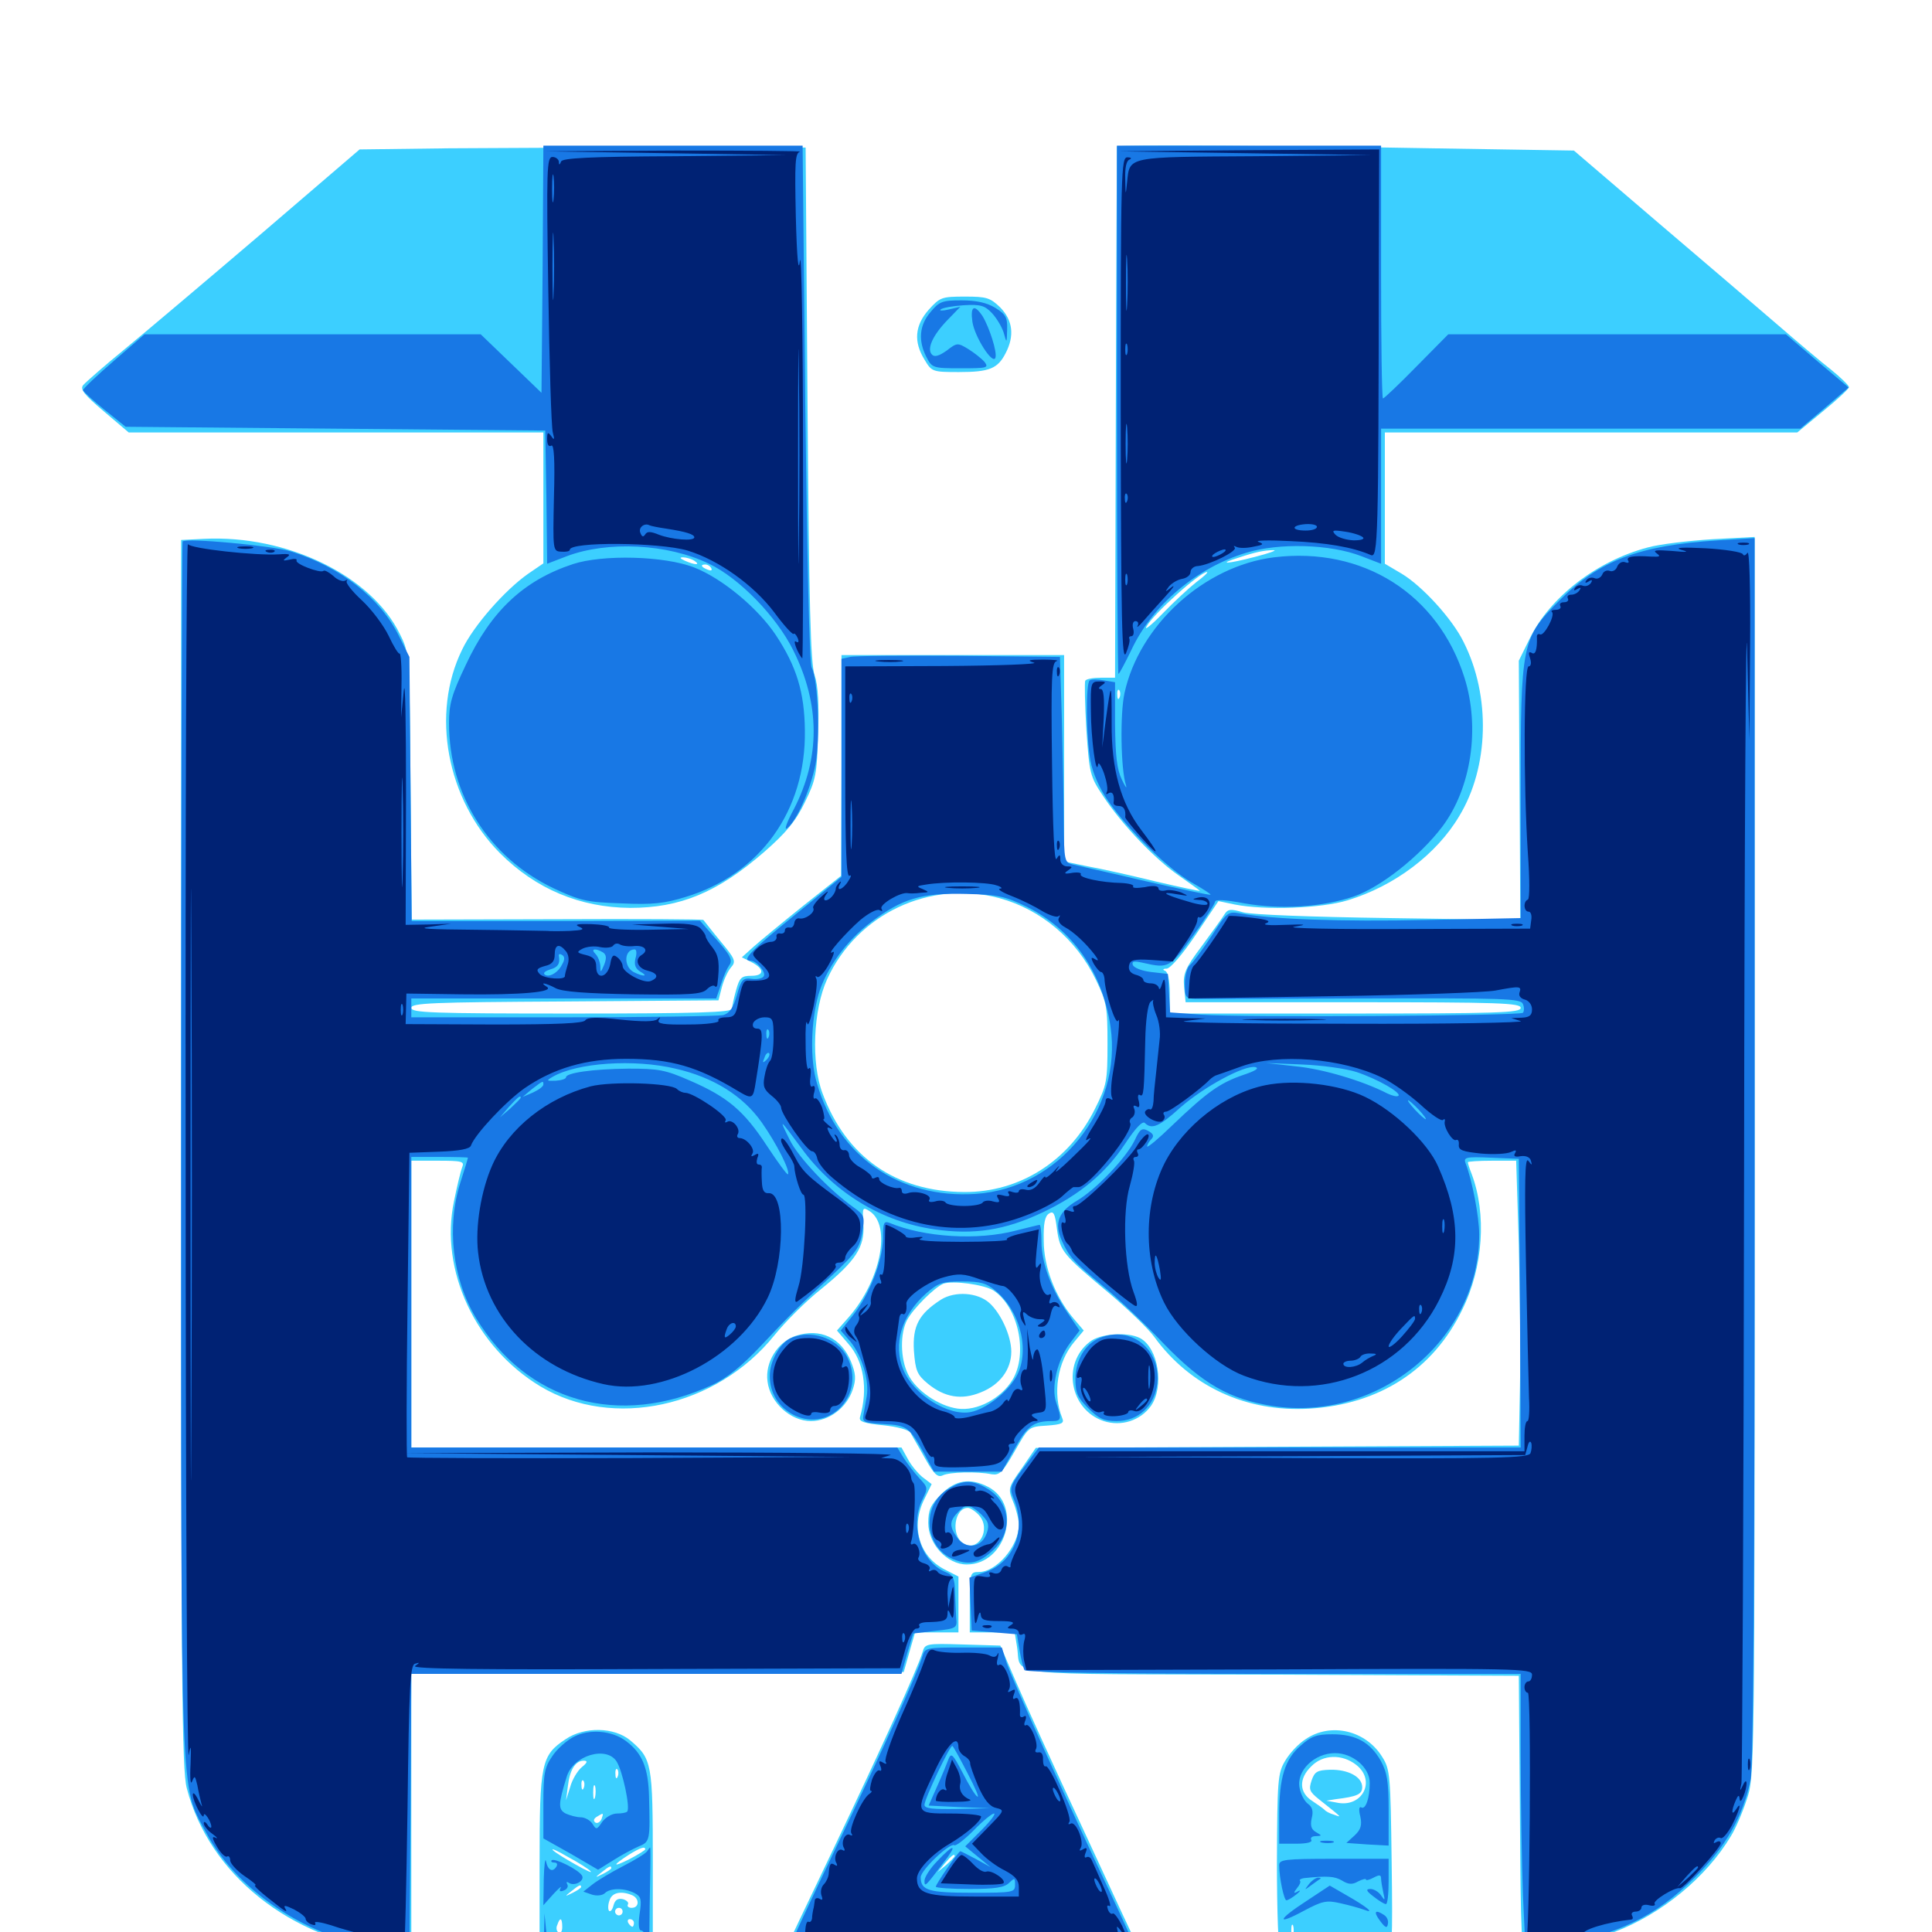 <svg xmlns="http://www.w3.org/2000/svg" viewBox="0 -1000 1000 1000">
	<path fill="#3ccfff" d="M232.227 -923.242L186.133 -922.656L135.352 -879.102C107.422 -855.273 75.781 -828.516 64.844 -819.531C54.102 -810.742 44.336 -802.148 43.164 -800.781C41.211 -798.633 43.359 -795.898 53.711 -787.109L66.602 -776.172H174.023H281.25V-742.188V-708.398L273.242 -702.93C261.328 -694.531 245.117 -676.172 239.258 -663.867C222.852 -630.664 231.25 -586.133 258.789 -558.398C277.344 -539.844 300.195 -530.273 326.172 -530.078C352.148 -530.078 371.484 -538.086 395.703 -559.18C406.836 -568.945 411.914 -575 416.602 -584.766C422.266 -596.289 422.852 -599.219 423.438 -619.922C424.023 -635.352 423.438 -645.117 421.68 -650.391C419.531 -656.25 418.75 -687.305 417.969 -790.82L416.992 -923.633H347.656C309.57 -923.633 257.617 -923.438 232.227 -923.242ZM315.82 -714.453C316.602 -715.039 315.43 -715.625 313.281 -715.43C311.133 -715.43 310.547 -714.844 312.109 -714.258C313.477 -713.672 315.234 -713.867 315.82 -714.453ZM305.273 -712.305C306.445 -712.891 305.469 -713.281 302.734 -713.281C300 -713.281 299.023 -712.891 300.391 -712.305C301.562 -711.914 303.906 -711.914 305.273 -712.305ZM349.023 -712.5C349.805 -713.086 348.633 -713.672 346.484 -713.477C344.336 -713.477 343.75 -712.891 345.312 -712.305C346.68 -711.719 348.438 -711.914 349.023 -712.5ZM359.375 -709.766C362.891 -707.422 359.766 -707.422 354.492 -709.766C351.953 -710.938 351.562 -711.523 353.516 -711.523C355.078 -711.523 357.812 -710.742 359.375 -709.766ZM368.164 -705.859C368.75 -704.688 367.969 -704.492 366.406 -705.078C362.891 -706.445 362.305 -707.812 365.039 -707.812C366.211 -707.812 367.578 -707.031 368.164 -705.859ZM578.125 -924.219C578.125 -923.828 577.734 -861.914 577.539 -786.523L577.148 -649.219H569.922C566.016 -649.219 562.305 -648.633 561.719 -647.656C561.328 -646.875 561.523 -635.547 562.305 -622.266C563.867 -599.414 564.258 -598.047 570.898 -588.086C580.664 -573.242 597.852 -555.273 610.352 -546.68C616.211 -542.578 621.094 -539.062 621.094 -538.867C621.094 -538.672 610.742 -540.82 598.242 -543.75C585.547 -546.875 569.727 -550.391 563.086 -551.562L550.781 -554.102V-607.422V-660.938H493.164H435.547V-603.906L435.352 -546.68L415.625 -531.055C404.883 -522.461 393.359 -512.891 390.039 -509.961L383.984 -504.492L388.672 -502.148C395.703 -498.633 395.898 -494.922 388.867 -494.922C383.789 -494.922 382.812 -493.945 381.055 -487.695C379.883 -483.594 378.906 -479.102 378.906 -477.93C378.906 -475.977 360.938 -475.391 295.898 -475.391C223.633 -475.391 212.891 -475.781 212.891 -478.32C212.891 -480.859 223.438 -481.25 292.383 -481.641L371.875 -482.227L373.633 -489.062C374.609 -492.773 376.758 -497.461 378.32 -499.219C381.055 -502.344 380.664 -503.516 372.852 -512.891C368.164 -518.555 364.258 -523.633 364.062 -523.828C363.867 -524.219 329.688 -524.414 288.281 -524.219L213.086 -524.023L212.5 -592.969C211.914 -661.719 211.914 -661.914 207.031 -671.68C192.383 -701.953 148.633 -723.242 105.469 -721.094L93.75 -720.508V-402.93C93.75 -128.711 94.141 -83.984 96.68 -74.414C108.203 -29.883 150 3.516 201.758 9.766L212.891 11.133V-61.133V-133.594L340.234 -133.984L467.773 -134.57L470.703 -144.922L473.633 -155.078H484.766H496.094V-169.531V-183.984L488.867 -187.695C475.586 -194.531 471.289 -209.961 478.516 -224.219L482.227 -231.836L477.344 -235.547C474.805 -237.695 471.289 -241.992 469.727 -245.117L466.602 -250.781H339.844H212.891V-325V-399.219H226.758C239.258 -399.219 240.43 -398.828 239.258 -395.898C238.477 -393.945 236.523 -385.938 234.961 -378.125C227.539 -342.383 246.094 -302.734 279.688 -282.422C317.188 -259.961 370.703 -271.484 400.781 -308.789C406.445 -315.82 417.188 -326.562 424.805 -332.617C443.164 -347.461 447.656 -354.688 446.875 -366.406C446.289 -375.195 446.484 -375.391 450.195 -373.047C461.523 -365.625 455.859 -337.109 439.258 -318.164L433.203 -311.328L439.062 -304.492C447.07 -295.508 449.414 -281.25 445.117 -266.406C444.531 -264.258 447.07 -263.281 457.031 -262.305C464.453 -261.523 470.312 -259.961 471.289 -258.398C472.07 -256.836 475.586 -250.977 478.711 -245.312C483.398 -236.914 485.352 -235.156 487.891 -236.328C491.406 -238.086 505.859 -238.477 513.281 -236.914C517.383 -236.328 518.945 -237.891 525.195 -248.828C532.422 -261.523 532.422 -261.523 541.797 -262.109C549.609 -262.695 550.977 -263.281 549.805 -266.016C544.727 -278.516 547.266 -295.117 556.055 -305.469L560.938 -311.328L555.469 -317.773C546.289 -328.711 540.234 -344.141 540.234 -357.812C540.039 -366.797 540.82 -370.508 542.969 -371.875C545.312 -373.438 546.094 -371.875 547.07 -363.867C548.633 -352.344 550.195 -350.586 573.828 -330.859C583.789 -322.461 594.336 -312.305 597.461 -308.008C616.016 -282.422 645.117 -268.945 677.734 -270.898C713.867 -273.047 741.797 -291.016 756.836 -322.07C767.773 -344.141 769.531 -371.68 761.719 -392.383C760.547 -395.312 759.766 -397.852 759.766 -398.438C759.766 -398.828 765.43 -399.219 772.266 -399.219H784.766L786.133 -355.664C786.719 -331.836 787.109 -298.633 786.719 -282.031L786.133 -251.758L661.133 -251.172L536.133 -250.586L528.906 -240.039C521.68 -229.883 521.68 -229.492 524.414 -222.656C525.977 -218.945 527.344 -213.477 527.344 -210.742C527.344 -199.805 515.82 -186.328 506.641 -186.328C502.148 -186.328 501.953 -185.742 501.953 -170.703V-155.078H513.672H525.195L526.367 -147.852C529.102 -132.031 514.453 -133.594 657.812 -133.203L786.133 -132.617L786.719 -60.938C787.109 2.148 787.5 10.938 790.234 10.938C796.875 10.938 823.828 4.492 835.547 0C859.961 -9.18 883.203 -28.32 895.898 -49.609C898.242 -53.32 901.953 -61.914 904.102 -68.555C908.203 -80.664 908.203 -81.641 908.203 -401.367V-722.07L886.328 -720.898C874.219 -720.117 858.984 -718.359 852.734 -716.602C826.367 -709.57 802.344 -691.016 791.797 -669.531L786.133 -658.008L786.523 -591.016L786.914 -523.828L719.141 -524.805C678.125 -525.391 648.242 -526.562 643.555 -527.734C636.914 -529.688 635.547 -529.492 633.789 -526.758C632.812 -525 627.344 -517.578 622.07 -510.352C613.281 -498.633 612.305 -496.094 612.891 -489.062L613.672 -481.25H700.391C776.172 -481.25 787.109 -480.859 787.109 -478.32C787.109 -475.781 775.781 -475.391 696.289 -475.391H605.469V-485.938C605.469 -492.578 604.492 -496.875 603.125 -497.461C601.562 -498.047 601.953 -498.633 603.906 -498.633C605.859 -498.828 612.109 -506.055 618.945 -516.211L630.664 -533.594L639.062 -531.836C655.078 -528.711 684.18 -529.883 697.461 -533.984C721.875 -541.406 743.555 -557.812 755.273 -577.539C770.703 -602.93 771.68 -639.648 757.617 -667.578C751.758 -679.688 735.938 -696.875 725.391 -703.125L716.797 -708.203V-742.188V-776.172H823.438H930.273L943.555 -787.109C950.977 -793.164 957.031 -798.828 957.031 -799.609C957.031 -800.391 952.93 -804.492 947.852 -808.594C942.578 -812.695 930.078 -823.242 919.922 -832.031C909.766 -840.82 881.836 -864.648 858.008 -884.961L814.648 -922.07L741.016 -923.242C667.578 -924.609 578.125 -925 578.125 -924.219ZM649.414 -711.719C635.156 -708.008 629.688 -707.812 641.016 -711.328C649.805 -714.258 654.492 -715.234 659.18 -715.234C661.328 -715.234 657.031 -713.672 649.414 -711.719ZM619.141 -698.633C615.43 -695.703 607.617 -688.477 601.758 -682.422C596.094 -676.562 592.188 -673.438 593.359 -675.586C596.68 -682.031 621.289 -704.102 624.805 -703.906C625.391 -703.711 622.852 -701.367 619.141 -698.633ZM579.492 -639.062C578.906 -637.5 578.32 -638.086 578.32 -640.234C578.125 -642.383 578.711 -643.555 579.297 -642.773C579.883 -642.188 580.078 -640.43 579.492 -639.062ZM517.188 -535.156C538.867 -529.297 557.227 -513.672 567.188 -492.969C572.852 -481.25 573.242 -478.711 573.242 -459.766C573.242 -440.43 572.852 -438.281 566.797 -426.172C553.516 -399.219 527.93 -382.812 499.023 -383.008C463.672 -383.203 438.086 -400.977 425.781 -433.984C419.727 -449.805 420.898 -477.344 428.125 -493.164C443.555 -526.953 481.25 -544.727 517.188 -535.156ZM594.727 -498.828C594.141 -500 592.188 -500.781 590.625 -500.781C589.062 -500.781 588.281 -500 588.867 -498.828C589.453 -497.852 591.406 -496.875 592.969 -496.875C594.531 -496.875 595.312 -497.852 594.727 -498.828ZM493.555 -360.938C494.336 -361.523 493.164 -362.109 491.016 -361.914C488.867 -361.914 488.281 -361.328 489.844 -360.742C491.211 -360.156 492.969 -360.352 493.555 -360.938ZM514.258 -332.031C527.148 -323.438 532.227 -299.219 524.023 -285.742C517.969 -275.977 505.664 -269.531 495.703 -270.898C485.742 -272.266 473.828 -280.469 469.922 -288.867C466.016 -296.875 465.82 -309.766 469.531 -316.797C472.656 -322.656 483.594 -333.594 488.281 -335.547C493.164 -337.305 509.18 -335.156 514.258 -332.031ZM487.109 -327.344C475.586 -319.922 472.266 -313.672 473.047 -300.781C473.828 -290.625 474.609 -288.477 480.273 -283.789C488.867 -276.758 497.656 -275.195 507.617 -279.297C517.578 -283.203 523.438 -291.211 523.438 -300.391C523.438 -308.398 518.164 -320.117 512.109 -325.586C506.055 -331.055 494.336 -331.836 487.109 -327.344ZM480.664 -839.648C473.438 -831.445 472.852 -823.047 478.516 -813.867C482.227 -807.617 482.617 -807.422 496.289 -807.422C512.109 -807.422 516.406 -809.18 520.508 -817.188C525.195 -826.172 524.219 -834.18 517.773 -840.82C512.5 -845.898 510.742 -846.484 499.414 -846.484C487.305 -846.484 486.523 -846.094 480.664 -839.648ZM411.914 -308.594C402.539 -305.469 395.898 -294.922 397.266 -284.961C398.633 -274.023 409.18 -264.453 419.727 -264.453C429.102 -264.453 438.281 -271.289 441.406 -280.859C443.164 -286.133 442.969 -289.062 440.43 -295.312C435.352 -307.617 424.609 -312.695 411.914 -308.594ZM564.062 -305.469C549.414 -294.141 553.711 -270.312 571.289 -264.453C580.273 -261.523 590.234 -264.648 595.703 -272.266C602.734 -282.227 599.609 -302.344 590.039 -307.422C583.594 -310.742 569.336 -309.766 564.062 -305.469ZM487.109 -226.562C481.641 -221.094 480.469 -218.359 480.469 -211.719C480.469 -200.781 490.234 -190.234 500.391 -190.234C520.898 -190.234 529.492 -221.094 511.328 -230.469C502.148 -235.156 494.531 -233.984 487.109 -226.562ZM506.641 -215.82C513.281 -208.594 506.445 -196.289 498.633 -201.172C491.992 -205.273 493.945 -219.531 500.977 -219.531C502.148 -219.531 504.883 -217.773 506.641 -215.82ZM477.539 -144.922C474.805 -135.938 455.859 -94.336 431.445 -43.164C417.578 -14.258 406.25 9.57 406.25 10.156C406.25 10.547 447.656 10.938 498.242 10.938C571.094 10.938 590.039 10.352 589.258 8.398C588.672 7.227 575.781 -20.312 560.938 -52.539C545.898 -84.766 530.078 -119.531 525.781 -129.688L517.773 -148.242L498.242 -148.828C479.492 -149.414 478.711 -149.219 477.539 -144.922ZM494.141 -39.258C494.141 -38.867 492.188 -36.914 489.844 -34.766L485.352 -31.055L489.062 -35.547C492.578 -39.648 494.141 -40.82 494.141 -39.258ZM292.773 -99.805C280.078 -91.406 279.297 -87.305 279.297 -35.547V10.938H308.594H337.891V-35.938C337.891 -87.5 337.5 -89.648 326.172 -99.219C317.969 -106.055 302.539 -106.445 292.773 -99.805ZM301.172 -85.352C298.828 -83.398 296.094 -78.711 295.117 -75L292.969 -68.164L293.945 -75.586C294.922 -83.984 297.852 -88.672 302.148 -88.672C304.297 -88.672 304.102 -87.695 301.172 -85.352ZM319.727 -80.469C319.141 -78.906 318.555 -79.492 318.555 -81.641C318.359 -83.789 318.945 -84.961 319.531 -84.18C320.117 -83.594 320.312 -81.836 319.727 -80.469ZM302.148 -74.609C301.562 -73.047 300.977 -73.633 300.977 -75.781C300.781 -77.93 301.367 -79.102 301.953 -78.32C302.539 -77.734 302.734 -75.977 302.148 -74.609ZM308.008 -69.727C307.422 -67.773 307.031 -68.945 307.031 -72.07C307.031 -75.391 307.422 -76.758 308.008 -75.586C308.398 -74.219 308.398 -71.484 308.008 -69.727ZM311.328 -58.398C310.547 -56.836 309.18 -56.055 308.203 -56.641C307.031 -57.422 307.227 -58.594 308.789 -59.57C312.5 -61.914 312.5 -61.719 311.328 -58.398ZM305.664 -31.445C306.836 -30.273 303.32 -31.836 297.852 -34.961C292.578 -37.891 287.305 -41.211 286.133 -42.383C285.156 -43.555 288.672 -41.992 293.945 -38.867C299.414 -35.938 304.688 -32.617 305.664 -31.445ZM333.984 -42.773C333.984 -42.383 330.273 -40.039 325.781 -37.695C316.797 -33.203 316.797 -34.375 325.586 -40.039C331.25 -43.555 333.984 -44.531 333.984 -42.773ZM316.406 -33.008C316.406 -32.617 314.453 -31.25 312.109 -30.078C307.812 -27.93 307.812 -28.125 311.328 -30.859C315.43 -34.18 316.406 -34.57 316.406 -33.008ZM300.781 -23.242C300.781 -22.852 298.828 -21.484 296.484 -20.312C292.188 -18.164 292.188 -18.359 295.703 -21.094C299.805 -24.414 300.781 -24.805 300.781 -23.242ZM326.953 -19.141C331.055 -17.578 331.055 -12.5 326.953 -12.5C325.391 -12.5 324.414 -13.281 325 -14.258C325.586 -15.234 324.414 -16.406 322.461 -16.992C319.727 -17.578 318.359 -16.602 317.578 -13.867C316.992 -11.523 316.016 -10.352 315.234 -10.938C314.648 -11.719 314.648 -14.062 315.43 -16.211C316.602 -20.312 321.094 -21.484 326.953 -19.141ZM322.266 -10.547C322.266 -9.57 321.484 -8.594 320.312 -8.594C319.336 -8.594 318.359 -9.57 318.359 -10.547C318.359 -11.719 319.336 -12.5 320.312 -12.5C321.484 -12.5 322.266 -11.719 322.266 -10.547ZM291.016 -2.539C291.016 -0.391 290.234 0.977 289.062 0.195C288.086 -0.391 287.695 -2.148 288.477 -3.711C289.844 -7.812 291.016 -7.422 291.016 -2.539ZM328.125 -4.688C328.125 -3.711 327.734 -2.734 327.344 -2.734C326.758 -2.734 325.781 -3.711 325.195 -4.688C324.609 -5.859 325 -6.641 325.977 -6.641C327.148 -6.641 328.125 -5.859 328.125 -4.688ZM302.148 -0.391C302.734 -1.758 302.539 -3.516 301.953 -4.102C301.367 -4.883 300.781 -3.711 300.977 -1.562C300.977 0.586 301.562 1.172 302.148 -0.391ZM313.281 -1.758C311.914 -5.273 312.109 -5.273 308.984 -1.758C306.836 0.781 307.031 1.172 310.352 1.172C313.086 1.172 314.062 0.195 313.281 -1.758ZM298.242 0.391C299.023 -0.195 297.852 -0.781 295.703 -0.586C293.555 -0.586 292.969 0 294.531 0.586C295.898 1.172 297.656 0.977 298.242 0.391ZM675.781 -99.805C672.07 -97.461 667.383 -92.383 665.234 -88.672C661.328 -82.227 661.133 -78.516 660.938 -36.328C660.938 -9.375 661.719 9.766 662.695 10.352C663.867 10.938 665.82 9.961 667.188 8.203C668.359 6.445 669.922 5.664 670.117 6.836C670.508 7.812 680.273 8.984 691.797 9.375C709.18 9.766 712.891 9.375 713.672 7.031C714.258 4.883 714.453 4.883 714.648 7.422C714.648 9.375 716.211 10.938 717.969 10.938C720.508 10.938 720.898 5.469 720.312 -36.523C719.727 -81.055 719.531 -84.18 715.43 -90.625C706.836 -104.492 688.672 -108.594 675.781 -99.805ZM701.953 -86.523C712.5 -78.32 705.078 -64.062 691.797 -66.992L686.523 -67.969L691.406 -68.75C702.539 -70.117 705.078 -71.289 705.078 -75C705.078 -80.273 697.852 -84.18 688.477 -83.984C681.836 -83.789 680.469 -83.008 678.906 -78.516C677.344 -73.828 677.734 -72.656 682.617 -68.75C695.117 -58.789 694.727 -59.18 690.43 -60.742C688.281 -61.328 686.133 -62.5 685.547 -63.281C684.961 -63.867 682.227 -65.82 679.297 -67.773C672.461 -72.07 672.07 -79.297 678.711 -85.742C684.766 -91.992 694.727 -92.188 701.953 -86.523ZM703.516 -40.43C711.328 -40.625 705.469 -41.016 690.43 -41.016C675.391 -41.016 668.945 -40.82 676.172 -40.43C683.398 -40.039 695.703 -40.039 703.516 -40.43ZM669.336 1.562C668.75 2.93 668.359 1.953 668.359 -0.781C668.359 -3.516 668.75 -4.492 669.336 -3.32C669.727 -1.953 669.727 0.391 669.336 1.562Z"/>
	<path fill="#1878e5" d="M280.859 -860.742L280.273 -796.68L264.453 -811.914L248.828 -826.953H161.719H74.805L58.789 -813.086C50.195 -805.664 42.969 -798.828 42.969 -798.047C43.164 -797.266 48.047 -792.773 54.102 -787.891L65.039 -779.102L173.633 -778.125L282.227 -777.148L282.812 -742.773L283.203 -708.203L293.359 -712.109C314.648 -720.117 345.703 -718.555 366.992 -708.203C382.617 -700.781 401.953 -680.859 410.547 -663.477C424.609 -635.352 424.609 -607.812 410.938 -581.25C407.227 -574.414 405.664 -569.922 407.422 -571.289C412.5 -575.391 419.336 -591.016 422.07 -604.102C424.609 -617.383 423.438 -648.438 420.117 -654.492C418.945 -656.836 417.773 -709.766 416.797 -791.406L415.43 -924.609H348.438H281.25ZM578.125 -787.891C578.125 -712.695 578.516 -651.172 578.906 -651.172C579.297 -651.172 582.227 -656.641 585.547 -663.477C596.484 -686.914 619.336 -706.055 644.922 -713.867C662.109 -719.141 688.672 -718.359 704.688 -712.109L714.844 -708.203V-743.164V-778.125H823.242H931.836L944.336 -788.672L956.836 -799.414L940.625 -813.086L924.414 -826.953H836.914H749.609L733.203 -810.352C724.219 -801.172 716.406 -793.75 715.82 -793.75C715.234 -793.75 714.844 -823.242 714.844 -859.18V-924.609H646.484H578.125ZM481.641 -838.477C475.781 -831.641 475.195 -823.633 479.492 -815.234C482.422 -809.57 482.812 -809.375 497.266 -809.375C510.938 -809.375 511.914 -809.57 509.57 -812.695C508.008 -814.453 504.297 -817.383 501.172 -819.336C495.703 -822.656 495.312 -822.656 490.039 -818.555C486.133 -815.82 483.789 -815.039 482.422 -816.406C479.492 -819.336 482.812 -826.562 490.625 -834.57L497.07 -841.211L491.211 -839.844C488.086 -839.062 485.938 -839.062 486.914 -839.844C487.695 -840.625 492.969 -841.602 498.633 -841.992C507.617 -842.578 509.766 -841.797 513.477 -837.891C515.82 -835.352 518.555 -830.859 519.531 -827.734C521.094 -822.07 521.094 -822.266 521.289 -829.492C521.484 -835.742 520.508 -837.305 515.234 -840.625C510.742 -843.359 505.273 -844.531 497.656 -844.531C487.695 -844.531 486.133 -843.945 481.641 -838.477ZM503.32 -833.398C504.492 -825.586 513.867 -810.938 515.234 -814.844C516.211 -817.773 512.109 -830.469 508.594 -836.328C504.297 -842.773 502.148 -841.602 503.32 -833.398ZM94.531 -719.727C94.141 -719.336 93.75 -577.734 93.75 -405.273C93.75 -58.203 93.164 -77.148 106.641 -51.562C123.633 -19.336 163.867 5.859 204.102 9.375L211.914 9.961L212.5 -61.914L212.891 -133.594H339.648H466.602L469.531 -144.141L472.656 -154.492L483.984 -155.859C495.117 -157.031 495.508 -157.422 494.922 -162.5C494.727 -165.43 494.531 -171.484 494.336 -176.172C494.141 -182.812 493.359 -184.766 489.844 -186.133C476.953 -191.016 470.703 -210.156 477.344 -223.633C480.469 -229.883 480.273 -230.078 475.781 -234.961C473.242 -237.695 469.727 -242.383 467.773 -245.312L464.453 -250.781H338.672H212.891V-325.977V-401.172H227.539C235.547 -401.172 242.188 -400.977 242.188 -400.781C242.188 -400.391 240.43 -394.531 238.281 -387.891C231.055 -365.039 234.18 -338.086 246.289 -317.969C272.656 -274.219 320.312 -260.742 368.75 -283.203C376.562 -286.914 383.984 -292.969 393.75 -303.32C409.961 -320.508 412.305 -322.852 431.055 -340.234C443.164 -351.562 445.117 -354.492 446.289 -362.109C447.656 -370.117 447.461 -371.094 442.188 -374.805C429.688 -383.594 413.281 -400.781 408.789 -409.961C402.93 -421.68 403.32 -421.289 414.844 -405.664C431.641 -382.617 456.445 -367.578 483.789 -363.672C504.297 -360.742 520.312 -363.281 539.648 -372.461C558.984 -381.641 572.266 -392.773 582.227 -407.812C587.891 -416.406 591.406 -419.922 592.578 -418.75C596.094 -415.234 600 -416.797 610.938 -426.758C623.242 -437.5 644.141 -448.828 649.805 -447.656C651.953 -447.07 649.805 -445.703 643.359 -443.555C631.445 -439.453 624.805 -434.766 607.031 -417.773C599.805 -410.742 593.75 -405.664 593.75 -406.641C593.75 -407.422 594.727 -409.18 595.898 -410.352C597.461 -411.914 597.07 -413.086 594.336 -414.648C591.016 -416.406 590.039 -415.625 587.305 -409.766C582.812 -400.586 567.383 -384.375 557.422 -378.516C547.852 -372.852 545.508 -366.797 549.609 -357.812C553.516 -349.219 555.273 -347.266 571.289 -333.984C578.906 -327.734 592.969 -314.453 602.539 -304.297C622.461 -283.789 636.328 -275.781 658.594 -272.266C713.477 -263.672 765.82 -307.031 765.625 -361.133C765.625 -370.117 761.914 -389.453 758.594 -397.852C757.422 -400.977 758.594 -401.367 771.68 -400.781L786.133 -400.195L786.719 -325.586L787.109 -250.781H662.5H537.695L529.883 -240.43C522.656 -230.859 522.461 -229.688 524.609 -224.414C531.445 -208.398 525 -191.602 510.156 -186.328L501.758 -183.398L502.344 -169.727L502.93 -156.055L514.648 -155.078L526.367 -154.102L527.734 -145.703C528.516 -141.211 529.688 -136.523 530.273 -135.547C531.055 -134.375 577.539 -133.594 659.375 -133.594H787.109V-91.016C787.109 -67.383 787.695 -35.156 788.281 -18.945L789.648 10.352L802.734 7.812C837.891 1.172 856.641 -7.812 877.148 -28.125C893.164 -43.945 901.953 -59.375 906.055 -78.516C907.617 -85.742 908.203 -181.836 908.203 -405.273V-721.484L889.258 -720.312C848.633 -717.773 827.93 -709.961 807.422 -689.453C787.5 -669.531 787.109 -667.578 787.109 -589.844V-524.805L738.867 -523.828C693.359 -522.852 658.398 -524.219 642.383 -527.148C635.547 -528.32 635.352 -528.32 627.148 -515.625C622.461 -508.594 617.578 -501.953 616.016 -500.586C614.453 -499.414 613.281 -494.922 613.281 -490.82C613.281 -483.789 613.672 -483.203 618.75 -483.008C621.68 -483.008 660.742 -483.008 705.664 -483.203C779.102 -483.398 787.305 -483.203 788.281 -480.273C789.062 -478.516 788.867 -476.562 788.281 -475.781C786.523 -474.219 643.555 -473.242 621.68 -474.805L605.664 -475.977L605.078 -485.938L604.492 -495.898L595.898 -496.875C591.016 -497.461 586.914 -499.023 586.328 -500.586C585.742 -502.539 586.914 -502.734 591.992 -501.562C604.883 -498.633 605.664 -499.219 617.383 -515.43C623.633 -524.023 628.711 -532.031 628.906 -533.203C628.906 -534.57 633.789 -534.375 644.141 -532.422C662.891 -529.102 684.375 -530.469 700.586 -535.938C714.453 -540.625 734.961 -556.836 746.484 -572.07C761.523 -591.992 766.211 -623.242 758.008 -649.219C744.336 -692.578 705.469 -717.188 659.375 -711.523C623.242 -707.031 589.648 -676.367 582.031 -641.211C579.688 -630.469 580.078 -601.758 582.812 -593.555C583.398 -591.406 582.422 -592.773 580.664 -596.484C578.125 -601.758 577.344 -608.398 577.148 -625.195V-646.875L571.289 -647.852C568.164 -648.438 564.844 -648.438 564.062 -647.852C561.914 -646.68 562.109 -618.359 564.453 -606.055C565.625 -599.805 569.141 -591.797 573.633 -585.352C583.984 -570.312 604.688 -550.195 616.602 -543.359C622.461 -540.039 626.953 -537.109 626.562 -536.914C626.172 -536.523 611.133 -539.844 592.773 -543.945C574.609 -548.242 557.617 -551.953 555.273 -552.539C550.977 -553.516 550.781 -554.492 550.586 -574.609C550.586 -586.133 550 -609.961 549.609 -627.734L548.633 -659.961L496.484 -660.547C467.773 -660.742 442.383 -660.547 440.039 -659.961L435.547 -658.984V-602.539V-546.094L411.133 -526.172C388.672 -508.008 383.594 -502.734 388.477 -502.734C391.602 -502.734 396.68 -496.68 395.312 -494.727C394.727 -493.555 391.797 -492.969 389.062 -493.359C384.57 -493.945 383.594 -492.969 381.445 -484.961C379.492 -478.125 377.539 -475.586 374.414 -474.609C371.875 -474.023 334.57 -473.438 291.406 -473.438H212.891V-478.32V-483.203H291.797H370.703L373.242 -490.625C374.414 -494.531 376.367 -498.828 377.344 -500.195C379.492 -502.93 378.32 -505.469 369.141 -515.625L362.305 -523.438L287.695 -523.242H213.086L212.5 -591.602L211.914 -659.961L206.445 -670.898C196.875 -690.43 176.172 -706.641 150.391 -714.648C140.625 -717.578 96.484 -721.68 94.531 -719.727ZM531.445 -530.664C555.273 -518.75 570.703 -496.68 574.805 -468.555C581.055 -425.781 548.047 -384.766 504.883 -382.031C465.43 -379.492 433.789 -401.562 422.852 -439.258C419.141 -451.367 419.727 -471.289 423.633 -485.156C427.539 -498.633 438.086 -513.086 450.781 -522.656C466.992 -534.961 476.953 -537.891 500 -537.305C516.602 -536.914 520.117 -536.133 531.445 -530.664ZM312.109 -507.031C313.867 -505.859 314.062 -504.102 312.695 -500.586C310.938 -496.484 310.742 -496.289 310.742 -500C310.547 -502.148 309.57 -504.883 308.203 -506.25C305.469 -508.984 308.203 -509.375 312.109 -507.031ZM328.906 -503.906C328.125 -500.586 328.906 -498.633 331.445 -497.07C335.938 -494.531 333.008 -494.336 327.93 -496.875C322.656 -499.805 323.047 -508.594 328.516 -508.594C329.492 -508.594 329.688 -506.445 328.906 -503.906ZM290.82 -500.586C288.672 -496.289 283.789 -493.75 281.836 -495.703C281.055 -496.484 282.422 -497.461 284.766 -498.242C288.672 -499.219 290.039 -501.172 289.258 -505.273C289.062 -506.25 289.844 -506.445 291.016 -505.664C292.383 -504.883 292.383 -503.125 290.82 -500.586ZM397.852 -463.281C397.266 -461.719 396.68 -462.305 396.68 -464.453C396.484 -466.602 397.07 -467.773 397.656 -466.992C398.242 -466.406 398.438 -464.648 397.852 -463.281ZM396.68 -451.367C394.727 -449.609 394.531 -449.805 395.703 -452.539C396.289 -454.492 397.461 -455.469 398.047 -454.883C398.633 -454.297 398.047 -452.734 396.68 -451.367ZM349.609 -446.875C369.336 -442.383 384.57 -432.812 394.336 -418.945C402.148 -407.812 409.18 -393.75 407.812 -392.188C407.422 -391.797 402.539 -398.438 396.875 -407.031C384.961 -425.195 376.562 -432.227 357.227 -440.625C344.336 -446.289 340.82 -446.875 325.195 -446.875C307.031 -446.68 292.969 -444.727 292.969 -442.383C292.969 -441.602 290.625 -440.82 287.695 -440.625C282.812 -440.43 282.617 -440.625 285.938 -442.578C298.633 -450 328.32 -451.953 349.609 -446.875ZM702.148 -445.117C713.281 -441.406 725.391 -434.375 723.828 -432.812C723.047 -432.227 720.703 -432.812 718.164 -433.984C705.273 -440.625 684.766 -446.68 670.898 -448.047L655.273 -449.805L673.828 -449.023C684.18 -448.633 696.68 -446.875 702.148 -445.117ZM281.25 -438.672C281.25 -437.695 278.906 -435.938 275.977 -434.57L270.508 -432.227L275.391 -436.328C281.055 -440.625 281.25 -440.82 281.25 -438.672ZM269.531 -431.836C269.531 -431.445 267.188 -429.102 264.258 -426.367L258.789 -421.68L263.477 -427.148C267.969 -432.031 269.531 -433.398 269.531 -431.836ZM734.375 -425.586C736.914 -422.852 738.477 -420.703 737.891 -420.703C737.5 -420.703 734.961 -422.852 732.422 -425.586C729.883 -428.32 728.32 -430.469 728.906 -430.469C729.297 -430.469 731.836 -428.32 734.375 -425.586ZM296.484 -708.008C271.094 -699.609 254.102 -683.789 241.016 -655.664C233.789 -640.43 232.422 -635.742 232.422 -625.586C232.422 -588.672 252.93 -556.25 286.523 -540.234C300.391 -533.789 303.516 -533.008 321.68 -532.422C337.891 -531.641 344.141 -532.422 354.883 -535.742C393.555 -547.461 417.188 -580.469 416.602 -621.875C416.406 -641.602 412.305 -655.078 401.562 -671.289C392.188 -685.352 373.828 -700.586 359.375 -706.25C343.945 -712.305 311.914 -713.086 296.484 -708.008ZM457.031 -358.984C456.836 -347.461 450.195 -330.273 441.602 -319.336L435.156 -311.328L440.234 -305.469C446.094 -298.242 450 -285.547 448.633 -277.344C448.047 -274.023 447.266 -269.531 446.875 -267.383C446.289 -263.867 447.461 -263.477 457.422 -262.891C469.531 -262.305 470.703 -261.328 478.516 -247.266L483.398 -238.281H500.977H518.555L525.195 -250.195C531.641 -261.914 534.961 -264.453 544.531 -264.453C549.414 -264.453 549.609 -265.43 546.68 -274.023C543.945 -282.031 547.266 -296.094 553.906 -304.883L558.789 -311.328L552.539 -320.508C544.141 -332.617 539.062 -346.484 539.062 -357.227C539.062 -362.109 538.672 -366.016 538.086 -366.016C537.695 -366.016 532.227 -364.648 525.977 -363.086C506.055 -357.812 478.32 -359.57 460.547 -366.992C457.422 -368.164 457.031 -367.188 457.031 -358.984ZM515.625 -331.641C528.711 -320.508 533.398 -299.414 525.586 -286.719C520.703 -278.711 510.156 -270.703 502.539 -269.141C491.016 -266.797 472.852 -278.125 467.578 -291.016C462.109 -304.102 466.602 -319.141 479.297 -330.469C485.547 -335.938 487.695 -336.719 498.047 -336.719C507.617 -336.719 510.547 -335.938 515.625 -331.641ZM408.984 -307.227C403.516 -304.492 398.438 -295.312 398.438 -287.891C398.438 -278.906 403.125 -271.289 411.328 -267.383C430.078 -258.594 448.242 -278.711 438.477 -297.656C433.398 -307.617 419.336 -312.109 408.984 -307.227ZM569.141 -307.422C561.719 -304.492 556.641 -295.898 556.641 -286.523C556.641 -279.102 557.617 -276.758 563.281 -271.094C568.75 -265.625 571.484 -264.453 577.93 -264.453C589.258 -264.453 597.656 -272.266 599.023 -283.984C600.781 -301.953 585.352 -314.062 569.141 -307.422ZM490.82 -229.297C476.758 -220.898 478.32 -199.219 493.359 -192.969C501.562 -189.648 506.836 -190.82 514.062 -197.656C524.414 -207.227 523.047 -222.07 511.328 -229.297C503.32 -234.18 498.633 -234.18 490.82 -229.297ZM510.547 -213.086C511.914 -211.133 511.719 -208.398 510.156 -205.078C507.227 -198.633 499.414 -198.242 495.312 -204.297C491.211 -210.156 491.406 -212.891 496.289 -217.773C499.805 -221.289 500.781 -221.484 504.492 -218.945C506.641 -217.578 509.375 -214.844 510.547 -213.086ZM477.539 -142.969C474.609 -133.398 457.227 -94.922 433.398 -45.117C419.531 -16.211 408.203 8.008 408.203 9.18C408.203 10.156 443.359 10.938 498.047 10.938C547.461 10.938 587.891 10.156 587.891 9.18C587.891 8.398 582.031 -4.688 575 -19.531C553.711 -64.453 523.633 -131.25 520.898 -139.648L518.555 -147.266H498.633C479.688 -147.266 478.711 -147.07 477.539 -142.969ZM500.781 -82.227C504.688 -74.805 507.031 -69.336 505.859 -70.117C504.688 -70.703 501.367 -76.367 498.242 -82.422C493.359 -91.797 492.383 -92.969 491.016 -89.648C490.234 -87.5 487.695 -81.25 485.156 -75.586L480.664 -65.43L496.68 -64.648L512.695 -64.062L495.703 -63.672C482.812 -63.477 478.516 -63.867 478.516 -65.82C478.516 -68.945 491.992 -97.266 492.969 -96.289C493.555 -95.898 497.07 -89.453 500.781 -82.227ZM508.008 -52.734L499.609 -44.336L506.25 -38.867L512.695 -33.594L505.273 -37.695C501.172 -39.844 497.461 -41.797 497.07 -41.797C496.094 -41.797 484.375 -24.805 484.375 -23.438C484.375 -22.852 492.188 -22.266 501.758 -22.266C515.039 -22.266 519.922 -23.047 522.266 -25.391C525.195 -28.125 525.391 -28.125 525.391 -24.414C525.391 -20.508 524.414 -20.312 503.32 -20.312C480.664 -20.312 476.562 -21.484 476.562 -28.32C476.562 -32.031 491.602 -46.289 493.945 -44.922C494.727 -44.336 499.219 -47.852 503.906 -52.539C508.594 -57.422 513.477 -61.328 514.453 -61.328C515.625 -61.328 512.695 -57.422 508.008 -52.734ZM485.156 -36.719C481.445 -33.008 478.516 -28.32 478.516 -26.562C478.516 -23.047 478.906 -23.438 488.086 -35.547C495.898 -45.508 494.141 -46.289 485.156 -36.719ZM296.875 -100.977C293.164 -99.023 288.086 -94.531 285.742 -90.82C281.836 -85.156 281.25 -81.641 281.25 -66.406V-48.438L295.508 -40.43L309.57 -32.227L317.383 -37.109C321.68 -39.844 327.539 -42.969 330.664 -44.336C336.523 -46.68 336.523 -47.656 335.938 -70.117C335.547 -84.961 332.422 -92.578 324.023 -98.828C316.797 -104.297 305.078 -105.273 296.875 -100.977ZM319.141 -88.281C322.266 -83.398 326.367 -64.062 324.609 -62.305C324.023 -61.719 321.68 -61.328 319.336 -61.328C316.797 -61.328 313.477 -59.375 311.719 -57.031C308.984 -52.93 308.594 -52.734 306.641 -56.055C305.469 -57.812 302.734 -59.375 300.586 -59.375C298.438 -59.375 294.922 -60.352 292.773 -61.328C288.867 -63.477 288.867 -66.016 293.359 -80.469C296.68 -91.406 313.867 -96.484 319.141 -88.281ZM673.242 -96.484C665.039 -89.453 662.109 -79.883 662.109 -60.547V-45.703H671.094C676.367 -45.703 679.492 -46.484 678.711 -47.656C678.125 -48.828 679.102 -49.609 681.055 -49.609C684.375 -49.805 684.375 -49.805 681.055 -51.758C678.711 -53.125 678.125 -55.078 678.906 -58.789C679.883 -62.305 679.297 -64.648 677.148 -66.211C675.195 -67.578 673.242 -71.289 672.656 -74.609C670.898 -83.398 680.273 -92.578 691.016 -92.578C700.195 -92.578 708.984 -85.156 708.984 -77.148C708.984 -69.336 706.836 -63.281 704.688 -64.453C703.516 -65.234 703.125 -63.477 704.102 -59.766C705.078 -55.273 704.297 -52.93 701.172 -50L696.875 -46.094L707.812 -45.312L718.75 -44.727V-63.086C718.75 -77.93 717.969 -82.617 714.648 -88.672C709.18 -98.242 701.758 -102.344 689.648 -102.344C681.641 -102.344 678.711 -101.367 673.242 -96.484ZM684.18 -46.289C682.227 -46.875 683.398 -47.266 686.523 -47.266C689.844 -47.266 691.211 -46.875 690.039 -46.289C688.672 -45.898 685.938 -45.898 684.18 -46.289ZM334.961 -41.797C334.18 -40.625 328.711 -37.305 322.656 -34.18C316.602 -31.055 309.375 -26.758 306.641 -24.609L301.953 -20.898L306.445 -19.336C308.984 -18.555 311.914 -18.945 313.086 -20.117C315.82 -22.852 323.242 -22.852 328.516 -20.117C331.836 -18.359 332.227 -16.797 331.055 -9.375C330.273 -3.906 330.664 -0.781 331.836 -0.781C333.008 -0.781 333.984 0.977 333.984 3.125C333.984 6.641 332.617 7.031 323.047 7.031C316.992 7.031 312.695 6.25 313.477 5.273C314.062 4.297 308.008 3.125 299.805 2.734C286.328 2.148 281.641 3.32 287.695 5.664C289.062 6.25 288.672 6.836 286.719 6.836C284.18 7.031 283.203 5.078 282.617 -1.367L281.836 -9.57L281.641 -0.391L281.25 8.984H308.594H335.938L336.133 -1.367C336.133 -6.836 336.328 -18.75 336.523 -27.734C336.719 -36.523 336.719 -43.75 336.523 -43.75C336.328 -43.75 335.547 -42.773 334.961 -41.797ZM296.289 6.25C297.07 5.664 295.898 5.078 293.75 5.273C291.602 5.273 291.016 5.859 292.578 6.445C293.945 7.031 295.703 6.836 296.289 6.25ZM281.445 -27.344L281.25 -13.867L286.328 -19.531C289.258 -22.656 290.82 -24.023 290.234 -22.852C289.258 -21.094 289.844 -20.703 291.797 -21.484C293.555 -22.07 294.336 -23.633 293.555 -24.805C292.969 -25.977 293.359 -26.172 294.531 -25.391C297.656 -23.438 302.93 -26.758 301.172 -29.297C299.219 -32.422 286.914 -38.477 285.547 -37.109C284.961 -36.523 285.547 -35.938 286.914 -35.938C288.281 -35.938 288.672 -35.156 288.086 -33.984C286.133 -30.664 283.594 -31.836 282.617 -36.523C282.227 -38.867 281.641 -34.766 281.445 -27.344ZM662.109 -34.57C662.109 -27.93 664.648 -16.406 665.82 -16.406C666.602 -16.406 668.945 -17.773 671.094 -19.531C673.047 -21.094 673.438 -21.875 671.875 -21.094C669.531 -19.727 669.336 -20.117 671.289 -22.656C672.656 -24.219 673.438 -25.977 672.852 -26.562C672.266 -26.953 673.438 -27.734 675.391 -27.93C686.914 -29.102 690.82 -28.906 694.727 -26.562C697.852 -24.609 700 -24.414 702.93 -26.172C705.273 -27.344 707.031 -27.734 707.031 -27.148C707.031 -26.562 708.789 -26.953 710.938 -28.125C713.867 -29.688 714.844 -29.688 714.844 -27.734C714.844 -26.367 715.43 -23.047 716.016 -20.312C716.992 -16.211 716.797 -16.016 714.844 -18.945C713.672 -20.703 711.133 -22.266 709.375 -22.266C706.836 -22.266 707.031 -21.289 710.938 -18.359C713.672 -16.211 716.406 -14.453 717.383 -14.453C718.164 -14.453 718.75 -19.727 718.75 -26.172V-37.891H690.43C664.844 -37.891 662.109 -37.5 662.109 -34.57ZM677.539 -24.805C675 -21.484 675 -21.484 678.711 -24.219C680.859 -25.781 683.008 -27.344 683.398 -27.539C683.789 -27.93 683.398 -28.125 682.227 -28.125C681.055 -28.125 678.906 -26.562 677.539 -24.805ZM676.172 -16.016C661.133 -6.25 660.352 -3.125 674.805 -10.938C684.375 -16.016 686.523 -16.602 693.945 -14.844C698.438 -13.867 703.906 -12.305 706.055 -11.523C712.109 -9.18 707.422 -13.086 697.07 -18.945L688.281 -24.023ZM714.258 -5.859C716.992 -2.148 717.969 -1.758 718.359 -4.102C718.75 -5.859 717.969 -7.812 716.406 -8.789C711.719 -11.914 710.742 -10.547 714.258 -5.859Z"/>
	<path fill="#002274" d="M344.727 -920.703L407.227 -919.727L349.219 -919.141C305.078 -918.945 291.016 -918.164 290.43 -916.406C289.648 -914.453 289.258 -914.453 289.258 -916.406C289.062 -917.578 287.695 -918.75 285.938 -918.75C283.008 -918.75 282.812 -912.305 283.789 -850C284.375 -812.109 285.352 -778.906 286.133 -776.172C287.109 -772.461 286.914 -771.875 285.352 -774.219C283.594 -776.562 283.203 -776.367 283.203 -772.656C283.203 -769.922 283.984 -768.555 285.352 -769.336C286.719 -770.312 287.305 -762.305 286.719 -742.773C286.133 -714.844 286.133 -714.648 290.625 -714.453C292.969 -714.258 294.922 -714.648 294.922 -715.43C294.922 -719.727 341.211 -719.336 355.859 -715.039C371.875 -710.156 390.039 -697.266 400.781 -683.008C405.664 -676.367 410.156 -671.484 410.742 -671.875C411.133 -672.461 412.109 -671.484 412.891 -669.727C413.672 -667.773 413.281 -666.992 411.914 -667.969C410.156 -668.945 412.891 -661.914 415.234 -659.18C415.625 -658.789 415.82 -707.031 415.625 -766.602C415.625 -826.172 414.844 -870.508 414.062 -865.039C413.281 -858.398 412.5 -865.43 411.914 -887.891C411.328 -915.82 411.523 -920.703 414.062 -921.484C415.625 -921.875 386.719 -922.07 349.609 -922.07L282.227 -921.68ZM286.523 -896.875C286.133 -893.359 285.742 -895.703 285.742 -902.148C285.742 -908.594 286.133 -911.523 286.523 -908.594C286.914 -905.664 286.914 -900.391 286.523 -896.875ZM286.523 -848.047C286.328 -840.234 285.938 -846.484 285.938 -862.109C285.938 -877.734 286.328 -883.984 286.523 -876.367C286.914 -868.555 286.914 -855.664 286.523 -848.047ZM413.477 -719.141C413.281 -694.141 413.086 -714.062 413.086 -763.477C413.086 -812.891 413.281 -833.398 413.477 -808.984C413.867 -784.57 413.867 -744.141 413.477 -719.141ZM344.922 -726.367C355.078 -724.805 359.375 -723.438 359.375 -721.875C359.375 -719.727 347.656 -720.703 341.016 -723.242C336.719 -725 334.961 -725 333.984 -723.438C333.008 -721.875 332.227 -722.07 331.445 -724.219C330.273 -726.953 333.594 -729.492 336.133 -728.125C336.914 -727.734 340.82 -726.953 344.922 -726.367ZM644.531 -920.703L709.961 -919.727L649.805 -919.141C583.008 -918.75 584.766 -919.141 583.398 -905.859C582.617 -898.438 582.617 -898.438 582.422 -907.422C582.227 -913.086 583.008 -916.797 584.57 -917.383C585.938 -917.969 585.547 -918.555 583.594 -918.555C580.273 -918.75 580.078 -911.328 580.078 -787.5C580.273 -677.148 580.664 -657.031 582.812 -661.914C584.18 -665.234 584.961 -668.359 584.57 -669.336C584.18 -670.117 584.57 -670.703 585.547 -670.703C586.719 -670.703 587.109 -672.461 586.523 -674.609C585.938 -676.953 586.523 -678.516 587.695 -678.516C589.062 -678.516 589.453 -677.344 588.867 -676.172C588.086 -674.805 589.453 -675.781 591.797 -678.516C594.141 -681.25 599.219 -686.914 603.125 -691.211C607.031 -695.508 608.594 -697.656 606.445 -696.094C602.93 -693.359 602.734 -693.359 605.078 -696.484C606.641 -698.242 609.57 -700 611.914 -700.391C614.258 -700.781 616.211 -702.344 616.211 -703.906C616.211 -705.469 617.969 -707.031 620.117 -707.031C626.172 -707.617 640.82 -714.844 639.062 -716.602C638.281 -717.578 638.672 -717.578 639.844 -716.992C641.211 -716.211 645.117 -716.211 648.633 -716.992C653.906 -717.969 654.492 -718.359 651.367 -719.531C649.219 -720.312 656.641 -720.508 667.969 -719.922C686.523 -719.141 700.195 -716.797 709.57 -712.695C713.281 -711.133 713.477 -720.703 713.672 -862.5L713.867 -922.656L646.484 -922.266L579.102 -921.68ZM583.398 -842.188C583.008 -835.352 582.812 -840.43 582.812 -853.32C582.812 -866.211 583.008 -871.68 583.398 -865.625C583.789 -859.375 583.789 -848.828 583.398 -842.188ZM583.398 -816.797C582.812 -815.43 582.422 -816.406 582.422 -819.141C582.422 -821.875 582.812 -822.852 583.398 -821.68C583.789 -820.312 583.789 -817.969 583.398 -816.797ZM583.398 -762.109C583.008 -757.422 582.617 -761.133 582.617 -770.312C582.617 -779.492 583.008 -783.203 583.398 -778.711C583.789 -774.023 583.789 -766.602 583.398 -762.109ZM583.398 -740.625C582.812 -739.062 582.227 -739.648 582.227 -741.797C582.031 -743.945 582.617 -745.117 583.203 -744.336C583.789 -743.75 583.984 -741.992 583.398 -740.625ZM681.641 -727.344C681.641 -726.172 679.102 -725.391 675.781 -725.391C668.164 -725.391 668.164 -728.125 675.781 -728.711C679.102 -728.906 681.641 -728.32 681.641 -727.344ZM705.469 -721.875C706.445 -720.898 704.297 -720.312 700.586 -720.312C696.875 -720.508 692.773 -721.68 691.211 -723.242C689.062 -725.586 689.844 -725.781 696.289 -724.805C700.391 -724.219 704.492 -722.852 705.469 -721.875ZM636.719 -720.703C636.719 -722.266 629.102 -721.484 628.125 -719.727C627.539 -718.945 629.297 -718.555 631.836 -719.141C634.57 -719.531 636.719 -720.312 636.719 -720.703ZM632.812 -713.672C631.25 -712.695 629.102 -711.719 627.93 -711.719C626.953 -711.719 627.344 -712.695 628.906 -713.672C630.469 -714.648 632.812 -715.625 633.789 -715.625C634.961 -715.625 634.375 -714.648 632.812 -713.672ZM583.398 -697.656C582.812 -696.289 582.422 -697.266 582.422 -700C582.422 -702.734 582.812 -703.711 583.398 -702.539C583.789 -701.172 583.789 -698.828 583.398 -697.656ZM96.094 -402.148C96.094 -227.148 96.875 -87.305 97.656 -91.602C98.828 -97.656 99.023 -96.68 98.633 -86.719C98.242 -79.688 98.633 -75.781 99.414 -77.93C100.781 -81.25 100.977 -80.859 102.148 -75.977C102.734 -72.656 103.711 -68.359 104.297 -66.211C105.078 -64.062 104.297 -65.039 102.734 -68.164C101.172 -71.484 99.805 -72.656 99.805 -71.094C99.805 -67.773 105.273 -57.227 105.469 -60.352C105.469 -62.891 109.375 -57.227 109.375 -54.492C109.375 -53.516 108.398 -53.906 107.422 -55.469C106.445 -57.031 105.469 -57.422 105.469 -56.25C105.469 -55.078 107.422 -52.539 109.961 -50.781C112.305 -49.023 113.086 -48.047 111.523 -48.828C109.57 -49.805 109.766 -48.438 112.305 -44.141C114.258 -40.82 116.602 -38.477 117.578 -39.062C118.359 -39.648 119.141 -38.672 119.141 -37.109C119.141 -35.547 122.461 -31.836 126.367 -29.102C130.469 -26.367 133.008 -24.219 132.227 -24.219C130.664 -24.219 135.352 -20.117 145.312 -12.5C148.047 -10.352 148.828 -10.352 147.656 -12.109C146.484 -14.062 147.656 -13.867 152.148 -11.719C155.469 -9.961 158.203 -7.812 158.203 -6.836C158.203 -5.859 159.57 -4.492 161.328 -3.906C162.891 -3.32 163.672 -3.516 163.086 -4.688C162.5 -5.664 166.211 -5.078 171.289 -3.516C176.367 -1.758 182.812 0 185.547 0.586C190.039 1.758 190.039 1.953 186.523 3.32C184.18 4.297 186.719 4.492 192.383 3.906C199.414 3.32 201.172 3.516 198.242 4.883L194.336 6.836H198.242C202.93 7.031 206.055 5.078 207.617 1.172C208.203 -0.586 208.984 0.586 209.375 4.102C209.57 7.227 210.352 -23.438 210.938 -64.062C211.719 -127.734 212.305 -138.281 214.844 -138.867C217.383 -139.648 217.383 -139.453 214.844 -137.695C212.695 -136.133 248.633 -135.742 338.867 -136.133L465.82 -136.523L468.75 -146.875C470.312 -152.539 472.852 -157.031 474.219 -157.031C475.586 -157.031 476.367 -157.812 475.781 -158.594C475.195 -159.375 476.758 -160.156 479.102 -160.352C488.672 -160.547 490.234 -161.133 490.43 -164.453C490.43 -167.188 490.82 -167.188 492.188 -163.867C493.359 -161.133 493.75 -163.086 493.75 -170.703C493.555 -180.273 493.555 -180.664 492.188 -174.609L490.82 -167.773L490.43 -175C490.43 -179.102 491.211 -182.422 492.773 -183.008C493.945 -183.594 493.164 -184.18 490.82 -184.18C488.477 -184.375 485.938 -185.352 485.352 -186.328C484.57 -187.5 483.203 -187.695 482.031 -187.109C480.859 -186.328 480.469 -186.719 481.055 -187.695C481.836 -188.867 480.469 -190.234 478.32 -190.82C475.977 -191.406 474.805 -192.773 475.391 -193.75C476.953 -196.484 474.609 -202.148 472.461 -200.781C471.484 -200.195 471.094 -200.977 471.68 -202.344C473.242 -206.836 474.219 -231.055 472.852 -232.227C472.266 -233.008 471.68 -234.18 471.68 -234.766C471.289 -239.648 466.016 -244.922 461.328 -245.117L456.055 -245.312L460.938 -246.875C463.672 -247.656 408.203 -248.242 337.891 -248.242L209.961 -247.852L325.195 -246.875L440.43 -245.898L325.977 -245.312C263.086 -245.117 211.133 -245.312 210.742 -245.703C210.352 -246.094 210.352 -281.836 210.938 -325L211.914 -403.32L227.539 -403.906C237.695 -404.297 243.164 -405.273 243.75 -407.031C245.703 -412.695 261.523 -429.688 271.484 -436.719C286.523 -447.07 303.125 -451.953 324.023 -451.953C347.266 -451.953 360.938 -448.047 382.227 -435.156C389.453 -430.859 389.844 -431.25 391.211 -440.234C395.117 -464.453 395.117 -467.578 391.992 -467.578C390.039 -467.578 389.258 -468.75 389.844 -470.508C390.625 -472.07 393.164 -473.438 395.703 -473.438C400 -473.438 400.391 -472.656 400.391 -463.086C400.391 -457.422 399.609 -451.953 398.633 -450.977C397.461 -449.805 396.289 -446.289 395.703 -442.773C394.727 -437.695 395.508 -435.938 399.414 -432.812C402.148 -430.664 404.297 -427.93 404.297 -426.758C404.297 -423.242 417.773 -404.102 420.312 -404.102C421.484 -404.102 422.656 -402.344 423.047 -400.195C423.438 -398.242 426.953 -393.555 431.055 -390.234C460.938 -364.844 497.266 -357.812 531.055 -370.898C538.477 -373.633 546.875 -378.125 549.609 -380.664C552.539 -383.398 555.273 -385.547 555.664 -385.547H558.203C563.672 -385.547 587.305 -414.844 584.961 -418.75C584.375 -419.727 584.961 -421.094 586.133 -421.68C587.109 -422.461 587.695 -424.414 587.109 -425.977C586.328 -427.734 586.719 -428.125 588.281 -427.344C589.648 -426.367 590.039 -427.344 589.453 -430.078C588.672 -432.422 589.062 -433.984 590.039 -433.203C591.992 -432.031 592.188 -434.57 592.773 -461.328C592.969 -471.875 594.141 -480.273 595.508 -481.445C596.68 -482.422 597.266 -482.812 596.875 -482.031C596.484 -481.445 597.07 -478.125 598.438 -474.805C600 -471.289 600.781 -465.43 600.195 -461.719C599.805 -458.008 599.023 -450.586 598.438 -445.117C597.852 -439.844 597.07 -433.008 597.07 -430.078C596.875 -427.344 596.094 -425.391 595.312 -425.781C594.531 -426.172 593.555 -425.781 592.773 -424.805C591.406 -422.461 599.023 -418.164 601.562 -419.727C602.734 -420.508 603.125 -421.875 602.539 -422.852C601.758 -423.828 602.344 -424.609 603.516 -424.609C605.664 -424.609 621.289 -436.133 625.977 -441.016C627.148 -442.188 628.906 -443.359 629.883 -443.555C631.055 -443.945 636.719 -445.898 642.578 -448.047C661.719 -454.883 694.336 -452.344 715.43 -442.188C720.703 -439.648 729.492 -433.398 735.156 -428.32C740.82 -423.047 746.094 -419.531 746.875 -420.312C747.656 -421.094 748.047 -420.703 747.852 -419.727C746.875 -416.797 751.953 -408.789 753.711 -409.961C754.688 -410.352 755.273 -409.375 755.078 -407.422C754.883 -404.688 757.031 -403.906 766.602 -402.93C773.047 -402.344 779.883 -402.734 782.031 -403.711C784.57 -404.883 785.156 -404.883 784.18 -403.125C783.203 -401.562 784.18 -400.977 787.109 -401.562C789.844 -401.953 791.992 -400.977 792.383 -399.219C793.164 -396.68 792.969 -396.68 791.016 -399.219C789.258 -401.367 789.062 -388.281 789.844 -345.508C790.43 -314.453 791.211 -283.398 791.406 -276.562C791.797 -269.922 791.406 -264.453 790.625 -264.453C789.648 -264.453 789.062 -260.938 789.062 -256.641V-248.828H663.672H538.086L531.25 -239.453C524.805 -230.859 524.414 -229.883 526.758 -223.438C530.078 -213.672 529.883 -204.688 525.977 -197.461C524.219 -193.945 522.852 -190.43 523.047 -189.648C523.242 -188.672 522.656 -188.477 521.484 -189.258C520.508 -189.844 518.945 -189.258 518.359 -187.5C517.773 -185.742 516.016 -185.156 514.258 -185.742C512.305 -186.523 511.523 -186.133 512.305 -184.961C513.086 -183.789 511.719 -183.398 508.789 -183.984C503.906 -184.766 503.906 -184.766 504.102 -170.508C504.297 -159.766 504.688 -157.617 505.859 -161.914C506.641 -165.234 507.422 -166.211 507.617 -164.453C507.812 -161.523 509.57 -160.938 517.188 -160.938C523.828 -160.938 525.586 -160.352 523.438 -158.984C520.898 -157.422 521.094 -157.031 524.023 -157.031C525.781 -157.031 527.344 -156.055 527.344 -154.883C527.344 -153.906 528.32 -153.516 529.297 -154.102C530.664 -154.883 531.055 -153.711 530.078 -150.391C529.492 -147.656 529.492 -143.164 530.078 -140.43L531.25 -135.547L662.109 -135.938C785.547 -136.523 792.969 -136.328 792.969 -133.203C792.969 -131.25 792.188 -129.688 791.016 -129.688C790.039 -129.688 789.062 -128.32 789.062 -126.758C789.062 -125.195 789.844 -123.828 790.82 -123.828C792.773 -123.828 791.797 4.102 789.844 7.422C788.867 8.984 789.844 9.18 793.164 8.398C795.703 7.617 799.414 7.031 801.367 7.031C803.32 7.031 804.492 6.25 803.906 5.273C803.32 4.492 805.078 4.102 808.008 4.688C811.719 5.469 812.695 5.078 811.523 3.125C810.352 1.172 811.133 0.977 815.234 1.953C818.75 2.734 820.117 2.539 819.531 1.367C817.969 -0.977 831.641 -5.078 844.336 -6.445C845.312 -6.641 845.312 -7.422 844.727 -8.594C844.141 -9.57 844.922 -10.547 846.484 -10.547C848.242 -10.547 849.609 -11.523 849.609 -12.695C849.609 -13.867 851.367 -14.453 853.516 -13.867C855.664 -13.281 857.031 -13.672 856.445 -14.648C855.273 -16.211 866.992 -23.438 869.531 -22.656C871.289 -22.266 890.625 -43.555 890.625 -45.898C890.625 -47.07 889.648 -47.266 888.281 -46.484C886.914 -45.703 886.719 -45.898 887.5 -47.461C888.281 -48.633 889.648 -49.219 890.625 -48.633C891.602 -48.047 894.141 -50.977 896.484 -55.273C900.586 -63.281 901.758 -68.555 898.438 -63.281C896.094 -59.766 896.094 -62.891 898.438 -68.164C899.609 -70.898 900.195 -71.094 900.391 -69.141C900.586 -67.188 901.172 -67.383 902.344 -70.117C904.688 -75.586 904.492 -81.055 902.148 -75.977C900.586 -72.656 900.391 -72.656 901.367 -76.953C901.758 -79.688 902.539 -223.438 902.734 -396.289C902.93 -569.336 903.711 -689.648 904.297 -663.867L905.469 -616.992L905.859 -666.797C906.055 -695.312 905.469 -715.43 904.492 -713.867C903.516 -712.5 902.539 -712.109 902.148 -713.086C901.758 -714.258 892.969 -715.625 882.812 -716.211C870.898 -716.797 866.406 -716.602 870.117 -715.43C874.609 -714.258 873.438 -714.062 865.234 -714.844C857.227 -715.43 855.273 -715.234 857.422 -713.672C859.766 -711.914 859.18 -711.719 854.492 -711.914C845.117 -712.5 841.406 -711.914 842.773 -709.766C843.359 -708.789 842.773 -708.398 841.211 -708.984C839.648 -709.57 837.891 -708.594 837.109 -706.836C836.523 -704.883 834.57 -703.906 833.203 -704.492C831.641 -705.078 829.883 -704.297 829.297 -702.539C828.516 -700.977 826.758 -700 825.195 -700.781C823.633 -701.367 821.875 -700.781 821.094 -699.609C820.117 -698.242 820.703 -698.047 822.266 -699.023C824.023 -700.195 824.414 -699.805 823.438 -698.242C822.461 -696.875 820.703 -696.289 819.141 -696.875C817.773 -697.461 816.016 -696.875 815.234 -695.703C814.258 -694.336 814.844 -694.141 816.406 -695.117C818.164 -696.094 818.555 -695.898 817.578 -694.531C816.797 -693.164 814.844 -692.188 813.281 -692.188C811.719 -692.188 810.938 -691.406 811.523 -690.234C812.109 -689.258 811.328 -688.281 809.57 -688.281C807.812 -688.281 807.031 -687.5 807.617 -686.328C808.203 -685.352 807.227 -684.375 805.469 -684.375C803.516 -684.375 802.539 -683.789 803.32 -683.203C805.078 -681.445 799.023 -670.312 797.07 -671.68C796.094 -672.07 795.312 -671.484 795.508 -670.117C795.703 -663.672 794.727 -660.742 792.773 -662.109C791.211 -662.891 791.016 -662.109 791.992 -659.18C792.773 -656.836 792.383 -655.078 791.211 -655.078C788.672 -655.078 788.477 -593.75 790.82 -558.398C791.797 -544.922 791.797 -534.766 790.82 -534.375C788.281 -533.398 788.672 -528.125 791.211 -528.125C792.383 -528.125 792.969 -526.172 792.578 -523.828L791.992 -519.336L726.562 -519.141C690.625 -518.945 665.039 -519.531 669.922 -520.312C677.148 -521.484 676.172 -521.68 665.039 -521.289C657.227 -520.898 653.125 -521.289 655.273 -522.07C658.203 -523.242 656.055 -524.023 647.852 -525C641.602 -525.781 636.133 -526.172 635.938 -525.781C632.812 -520.117 619.727 -501.367 618.164 -500.391C616.992 -499.609 615.82 -495.508 615.625 -491.211L615.039 -483.203L689.844 -484.375C731.055 -484.961 768.945 -486.328 774.023 -487.305C786.523 -489.648 787.695 -489.648 786.523 -486.328C785.938 -484.766 786.914 -483.203 789.258 -482.617C791.406 -482.031 792.969 -479.883 792.969 -477.539C792.969 -474.414 791.602 -473.438 787.695 -473.242L782.227 -473.047L787.109 -471.484C789.844 -470.703 749.414 -469.922 697.266 -470.117C645.117 -470.117 607.422 -470.703 613.281 -471.484L624.023 -472.852L613.867 -473.047L603.516 -473.438L603.32 -484.766C603.125 -493.164 602.734 -494.727 601.562 -491.016C600.781 -488.281 600 -487.305 599.805 -488.672C599.609 -489.844 597.852 -491.016 595.703 -491.016C593.555 -491.016 591.797 -491.797 591.797 -492.773C591.797 -493.75 590.039 -494.922 587.695 -495.508C585.156 -496.289 583.984 -497.852 584.375 -500.195C584.961 -503.125 586.719 -503.711 596.094 -503.125L607.031 -502.344L613.477 -511.719C616.992 -516.797 619.727 -522.07 619.727 -523.633C619.727 -525 620.312 -525.781 620.703 -525.195C621.289 -524.609 623.047 -525.977 624.609 -528.32C627.93 -533.008 625.391 -536.719 619.922 -535.352C616.797 -534.57 616.992 -534.375 620.703 -534.18C623.047 -534.18 625 -533.203 625 -532.227C625 -531.055 620.312 -531.641 614.844 -533.398C602.539 -536.914 599.805 -538.867 609.375 -537.109C615.43 -536.133 615.625 -536.133 611.328 -538.086C608.594 -539.062 604.883 -539.648 603.125 -539.062C601.172 -538.672 599.609 -539.062 599.609 -540.234C599.609 -541.406 596.875 -541.797 592.578 -540.82C588.672 -540.234 585.938 -540.234 586.523 -541.211C587.109 -541.992 584.375 -542.773 580.469 -542.969C570.117 -543.164 558.398 -545.703 559.375 -547.461C559.961 -548.242 558.008 -548.633 555.078 -548.242C550.977 -547.461 550.391 -547.852 552.734 -549.414C555.273 -551.172 555.273 -551.562 552.344 -551.562C550.391 -551.562 548.828 -553.125 548.828 -555.078C548.828 -557.812 548.438 -558.008 546.875 -555.469C545.703 -553.516 544.922 -570.703 544.531 -604.688C543.945 -649.805 544.336 -657.031 546.875 -657.812C548.438 -658.203 545.508 -658.594 540.039 -658.594C532.422 -658.594 531.25 -658.203 535.156 -657.031C537.891 -656.25 517.578 -655.469 488.867 -655.273L437.5 -655.078V-600.195C437.5 -561.719 438.086 -545.898 439.648 -546.68C440.82 -547.461 440.625 -546.289 439.062 -543.945C436.523 -539.648 432.422 -538.086 434.766 -542.383C435.547 -543.75 435.352 -544.141 434.375 -543.164C433.398 -542.188 432.617 -540.82 432.617 -540.234C432.617 -537.695 429.492 -533.984 427.344 -533.984C426.172 -533.984 426.367 -535.352 427.93 -537.5C429.297 -539.258 428.125 -538.672 425.391 -536.133C422.461 -533.594 420.508 -530.859 420.898 -530.078C422.266 -527.93 416.992 -524.023 413.867 -524.609C412.5 -525 411.328 -523.828 411.133 -522.266C410.938 -520.703 409.961 -519.531 408.594 -519.922C407.227 -520.117 406.25 -519.531 406.25 -518.359C406.25 -517.188 405.078 -516.602 403.906 -516.797C402.539 -517.188 401.562 -516.211 401.953 -515.039C402.148 -513.672 400.781 -512.5 399.023 -512.5C397.266 -512.5 394.141 -511.133 392.188 -509.375C388.867 -506.25 388.867 -505.859 393.555 -501.562C401.172 -494.531 399.414 -491.992 387.305 -492.383C384.766 -492.578 383.984 -490.625 381.836 -479.883C380.859 -474.609 379.688 -473.438 375.781 -473.438C373.047 -473.438 371.289 -472.656 371.875 -471.68C372.656 -470.703 365.82 -469.727 356.25 -469.727C343.555 -469.531 339.844 -470.117 341.016 -472.07C341.992 -473.633 341.797 -473.828 340.234 -472.461C338.672 -471.094 332.422 -471.094 321.094 -472.266C308.789 -473.633 303.906 -473.438 302.93 -471.875C301.953 -470.312 288.477 -469.727 255.859 -469.727L209.961 -469.922L210.156 -477.734L210.352 -485.742L238.867 -485.352C269.727 -484.961 287.305 -486.523 283.008 -489.258C278.906 -491.797 282.227 -491.406 287.695 -488.477C291.016 -486.719 303.516 -485.742 327.734 -485.352C356.836 -484.961 363.281 -485.352 365.82 -487.891C367.383 -489.453 369.141 -490.234 369.922 -489.648C370.508 -488.867 371.094 -489.258 371.289 -490.234C372.656 -501.367 372.07 -505.273 368.945 -509.375C366.797 -511.914 365.234 -514.648 365.234 -515.43C365.234 -516.016 364.062 -517.969 362.5 -519.531C360.352 -521.484 355.273 -522.266 343.359 -521.875L327.148 -521.484L341.797 -520.312L356.445 -519.141L335.352 -518.75C323.633 -518.555 314.648 -519.141 315.234 -519.922C315.625 -520.703 311.523 -521.484 306.055 -521.68C298.828 -521.875 297.07 -521.484 299.805 -520.312C302.93 -518.945 301.758 -518.555 294.922 -518.164C290.039 -517.969 284.766 -517.969 283.203 -518.164C281.641 -518.164 264.844 -518.555 246.094 -518.75C222.07 -518.945 215.039 -519.336 222.656 -520.312L233.398 -521.875L221.68 -521.484L209.961 -521.289L210.156 -588.672C210.156 -625.781 209.766 -650 208.984 -642.383L207.617 -628.711L207.812 -645.703C208.008 -654.883 207.422 -662.109 206.836 -661.719C206.25 -661.328 203.711 -665.43 201.172 -670.898C198.633 -676.172 192.383 -684.57 187.305 -689.258C182.227 -693.945 178.711 -698.438 179.492 -699.219C180.078 -700 179.688 -700 178.516 -699.414C177.344 -698.828 174.609 -699.805 172.461 -701.953C170.117 -703.906 167.969 -705.078 167.383 -704.492C165.82 -703.125 152.344 -708.203 153.516 -709.961C153.906 -710.742 152.344 -710.938 150 -710.352C146.289 -709.57 146.094 -709.766 148.438 -711.523C150.781 -713.086 149.805 -713.477 144.531 -713.086C132.617 -712.305 98.633 -716.016 97.266 -718.359C96.484 -719.531 95.898 -577.344 96.094 -402.148ZM440.82 -637.109C440.234 -635.547 439.648 -636.133 439.648 -638.281C439.453 -640.43 440.039 -641.602 440.625 -640.82C441.211 -640.234 441.406 -638.477 440.82 -637.109ZM99.023 -263.086C98.828 -194.531 98.633 -250.195 98.633 -386.523C98.633 -523.047 98.828 -579.102 99.023 -511.133C99.414 -443.359 99.414 -331.641 99.023 -263.086ZM208.398 -546.289C208.203 -533.594 207.812 -543.945 207.812 -569.141C207.812 -594.336 208.203 -604.688 208.398 -592.188C208.789 -579.492 208.789 -558.789 208.398 -546.289ZM440.82 -562.891C440.43 -557.227 440.234 -561.719 440.234 -573.047C440.234 -584.375 440.43 -588.867 440.82 -583.398C441.211 -577.734 441.211 -568.359 440.82 -562.891ZM515.625 -541.797C518.359 -541.016 519.141 -540.039 517.578 -540.039C516.016 -539.844 518.75 -538.086 523.828 -536.133C528.906 -534.18 535.938 -530.664 539.648 -528.32C543.359 -526.172 547.07 -525 547.852 -525.781C548.828 -526.562 548.828 -526.172 548.047 -524.805C547.266 -523.438 548.633 -521.484 551.172 -520.117C555.859 -517.578 561.914 -511.914 566.602 -505.859C568.75 -502.93 568.75 -502.344 566.797 -503.516C564.648 -504.883 564.453 -504.297 566.211 -500.977C567.578 -498.828 569.141 -496.875 569.922 -496.875C570.703 -496.875 571.484 -495.312 571.68 -493.555C571.875 -486.328 577.539 -468.945 578.711 -471.68C580.078 -475 578.516 -458.789 575.977 -444.336C575 -438.672 574.805 -433.008 575.586 -431.836C576.172 -430.664 575.781 -430.469 574.609 -431.25C573.242 -432.031 572.266 -431.445 572.266 -430.078C572.266 -428.516 569.531 -423.047 566.406 -417.969C563.086 -412.891 561.328 -409.18 562.5 -409.961C566.602 -412.5 564.062 -409.57 554.297 -400.195C548.633 -394.727 545.312 -392.188 546.875 -394.336C549.023 -397.266 548.438 -397.07 545.508 -393.75C542.969 -391.211 541.016 -389.844 541.016 -390.82C541.016 -391.602 539.648 -390.234 537.891 -387.695C535.742 -384.766 533.398 -383.594 531.055 -384.18C528.906 -384.766 527.344 -384.375 527.344 -383.398C527.344 -382.617 525.977 -382.422 524.023 -383.008C522.07 -383.789 521.289 -383.398 522.07 -382.227C523.047 -380.859 521.875 -380.469 519.141 -381.25C516.016 -382.031 515.43 -381.641 516.602 -379.688C517.773 -377.734 517.188 -377.344 514.062 -378.125C511.719 -378.906 509.18 -378.516 508.594 -377.539C508.008 -376.562 503.711 -375.781 499.023 -375.781C494.336 -375.781 490.039 -376.562 489.453 -377.539C488.867 -378.516 486.328 -378.906 483.984 -378.125C481.445 -377.539 480.273 -377.93 481.055 -379.102C482.617 -381.641 474.219 -383.984 469.922 -382.422C468.164 -381.836 466.797 -382.227 466.797 -383.398C466.797 -384.57 466.211 -385.352 465.43 -385.156C462.5 -384.375 455.078 -387.695 455.078 -389.648C455.078 -390.82 454.297 -391.016 453.125 -390.43C452.148 -389.844 451.172 -389.844 451.172 -390.82C451.172 -391.602 448.438 -393.945 445.312 -395.703C441.992 -397.461 439.453 -400.391 439.453 -402.148C439.453 -403.711 438.281 -404.883 437.109 -404.688C435.742 -404.297 434.57 -405.664 434.57 -407.422C434.57 -409.18 433.789 -411.328 432.812 -412.305C431.836 -413.086 431.641 -412.891 432.422 -411.523C433.203 -410.156 433.398 -408.984 432.812 -408.984C432.227 -408.984 430.859 -410.938 429.492 -413.086C427.734 -416.406 427.93 -416.992 430.078 -415.82C431.445 -415.234 430.859 -416.016 428.906 -417.578C426.758 -419.336 425.586 -420.703 426.367 -420.703C426.953 -420.703 426.562 -423.242 425.586 -426.562C424.414 -429.688 422.656 -432.031 421.875 -431.445C421.094 -430.859 420.703 -432.422 421.484 -434.766C422.07 -437.109 421.68 -438.477 420.508 -437.695C419.531 -436.914 418.945 -439.062 419.531 -442.773C419.922 -446.289 419.531 -448.047 418.555 -446.875C417.773 -445.508 416.992 -451.172 416.992 -459.57C416.797 -467.773 417.188 -472.656 417.773 -470.508C418.164 -468.164 419.531 -471.875 421.094 -479.102C422.461 -485.938 423.242 -492.383 422.461 -493.555C421.875 -494.727 422.07 -495.117 423.047 -494.336C424.023 -493.75 426.758 -496.68 429.102 -500.977C431.445 -505.273 432.227 -508.008 431.055 -507.227C426.758 -504.688 437.695 -517.188 445.312 -523.828C449.805 -527.539 454.102 -529.688 455.273 -528.906C456.641 -528.125 457.031 -528.32 456.25 -529.688C455.078 -531.836 466.211 -538.477 469.922 -537.695C470.898 -537.5 473.828 -537.5 476.562 -537.891C481.055 -538.086 481.055 -538.281 477.539 -539.844C474.023 -541.211 474.414 -541.406 479.492 -542.188C489.062 -543.75 510.352 -543.555 515.625 -541.797ZM328.516 -510.352C333.789 -510.742 335.938 -508.008 332.031 -505.664C328.32 -503.32 330.078 -498.828 334.961 -497.656C340.625 -496.289 341.211 -493.945 336.719 -492.188C333.203 -490.82 322.266 -496.68 322.266 -500C322.266 -501.172 321.094 -503.32 319.531 -504.492C317.383 -506.25 316.602 -505.469 315.82 -500.781C314.258 -493.75 308.594 -492.773 308.594 -499.609C308.594 -503.125 307.227 -504.688 303.32 -505.664C298.438 -506.836 298.242 -507.227 301.562 -508.984C303.516 -509.961 307.617 -510.547 310.742 -509.766C313.672 -509.18 316.797 -509.57 317.383 -510.547C318.164 -511.719 319.727 -511.914 320.898 -511.133C322.266 -510.352 325.586 -509.961 328.516 -510.352ZM292.969 -507.617C294.336 -505.859 294.727 -503.125 293.75 -500.391C292.969 -497.852 292.383 -495.508 292.383 -494.922C292.969 -492.578 281.445 -493.359 279.297 -495.898C277.344 -498.047 277.93 -498.828 282.031 -500C285.742 -500.781 287.109 -502.539 287.109 -505.859C287.109 -511.133 289.453 -511.914 292.969 -507.617ZM618.555 -488.672C619.141 -490.039 618.945 -491.797 618.359 -492.383C617.773 -493.164 617.188 -491.992 617.383 -489.844C617.383 -487.695 617.969 -487.109 618.555 -488.672ZM273.047 -487.695C274.805 -488.281 272.852 -488.672 268.555 -488.477C264.258 -488.477 262.695 -488.086 265.234 -487.695C267.578 -487.305 271.094 -487.305 273.047 -487.695ZM208.398 -475C207.812 -473.633 207.422 -474.609 207.422 -477.344C207.422 -480.078 207.812 -481.055 208.398 -479.883C208.789 -478.516 208.789 -476.172 208.398 -475ZM792.188 -247.852C791.211 -245.312 775.586 -244.922 675.391 -245.312L559.57 -245.898L674.414 -246.289L789.453 -246.875L790.625 -251.172C791.211 -253.711 791.992 -254.492 792.578 -253.125C792.969 -251.758 792.773 -249.414 792.188 -247.852ZM470.117 -207.422C469.531 -205.859 468.945 -206.445 468.945 -208.594C468.75 -210.742 469.336 -211.914 469.922 -211.133C470.508 -210.547 470.703 -208.789 470.117 -207.422ZM468.164 -150.781C467.578 -149.219 466.992 -149.805 466.992 -151.953C466.797 -154.102 467.383 -155.273 467.969 -154.492C468.555 -153.906 468.75 -152.148 468.164 -150.781ZM464.844 -139.453C464.844 -140.625 464.453 -141.406 464.062 -141.406C463.477 -141.406 462.5 -140.625 461.914 -139.453C461.328 -138.477 461.719 -137.5 462.695 -137.5C463.867 -137.5 464.844 -138.477 464.844 -139.453ZM787.109 -139.453C787.109 -140.625 786.719 -141.406 786.328 -141.406C785.742 -141.406 784.766 -140.625 784.18 -139.453C783.594 -138.477 783.984 -137.5 784.961 -137.5C786.133 -137.5 787.109 -138.477 787.109 -139.453ZM414.648 -138.086C416.992 -138.477 414.648 -138.867 409.18 -138.867C403.906 -138.867 401.758 -138.477 404.883 -138.086C407.812 -137.695 412.109 -137.695 414.648 -138.086ZM427.148 -138.281C427.93 -138.867 426.758 -139.453 424.609 -139.258C422.461 -139.258 421.875 -138.672 423.438 -138.086C424.805 -137.5 426.562 -137.695 427.148 -138.281ZM440.039 -138.086C441.211 -138.672 440.234 -139.062 437.5 -139.062C434.766 -139.062 433.789 -138.672 435.156 -138.086C436.328 -137.695 438.672 -137.695 440.039 -138.086ZM878.906 -33.398C878.906 -33.008 876.562 -30.664 873.633 -27.93L868.164 -23.242L872.852 -28.711C877.344 -33.594 878.906 -34.961 878.906 -33.398ZM490.82 -540.43C486.719 -540.82 490.039 -541.211 498.047 -541.211C506.055 -541.211 509.375 -540.82 505.469 -540.43C501.367 -540.039 494.727 -540.039 490.82 -540.43ZM533.203 -387.5C531.445 -386.328 531.25 -385.547 532.617 -385.547C533.789 -385.547 535.547 -386.523 536.133 -387.5C537.695 -389.844 536.914 -389.844 533.203 -387.5ZM900 -718.164C898.633 -718.75 899.609 -719.141 902.344 -719.141C905.078 -719.141 906.055 -718.75 904.883 -718.164C903.516 -717.773 901.172 -717.773 900 -718.164ZM123.633 -716.211C121.68 -716.797 123.242 -717.188 126.953 -717.188C130.664 -717.188 132.227 -716.797 130.469 -716.211C128.516 -715.82 125.391 -715.82 123.633 -716.211ZM138.281 -714.258C136.719 -714.844 137.305 -715.43 139.453 -715.43C141.602 -715.625 142.773 -715.039 141.992 -714.453C141.406 -713.867 139.648 -713.672 138.281 -714.258ZM454.688 -657.617C451.172 -658.008 453.516 -658.398 459.961 -658.398C466.406 -658.398 469.336 -658.008 466.406 -657.617C463.477 -657.227 458.203 -657.227 454.688 -657.617ZM547.07 -651.953C547.07 -649.805 547.656 -649.219 548.242 -650.781C548.828 -652.148 548.633 -653.906 548.047 -654.492C547.461 -655.273 546.875 -654.102 547.07 -651.953ZM564.648 -632.227C564.648 -618.164 567.383 -597.461 568.359 -604.297C568.555 -605.859 569.922 -603.906 571.484 -599.609C572.852 -595.508 573.633 -591.211 572.852 -590.039C572.266 -588.867 572.656 -588.672 573.828 -589.453C575.977 -590.625 576.953 -588.281 576.367 -584.375C576.367 -583.398 577.539 -582.812 579.102 -582.812C581.641 -582.812 582.812 -580.859 582.422 -576.953C582.422 -576.367 586.328 -571.484 591.016 -566.211C600.781 -555.469 600.391 -557.617 590.625 -570.508C580.078 -584.375 575.195 -601.953 575.391 -625.781C575.391 -647.852 575.195 -647.852 572.266 -626.758L570.508 -613.086L571.289 -628.32C571.68 -638.867 571.289 -643.359 569.727 -643.359C568.359 -643.359 568.555 -644.141 570.312 -645.312C572.656 -646.875 572.461 -647.266 568.945 -647.266C564.648 -647.266 564.453 -646.484 564.648 -632.227ZM547.07 -562.109C547.07 -559.961 547.656 -559.375 548.242 -560.938C548.828 -562.305 548.633 -564.062 548.047 -564.648C547.461 -565.43 546.875 -564.258 547.07 -562.109ZM782.812 -520.898C781.445 -521.484 782.422 -521.875 785.156 -521.875C787.891 -521.875 788.867 -521.484 787.695 -520.898C786.328 -520.508 783.984 -520.508 782.812 -520.898ZM646.875 -472.07C637.5 -472.266 645.703 -472.656 665.039 -472.656C684.375 -472.656 691.992 -472.266 682.031 -472.07C672.07 -471.68 656.25 -471.68 646.875 -472.07ZM305.664 -437.695C283.008 -431.641 263.477 -416.211 254.883 -397.07C249.023 -383.984 245.898 -365.039 247.461 -351.758C251.172 -318.555 276.758 -291.602 312.305 -283.594C342.578 -276.758 382.422 -297.656 397.266 -328.125C406.25 -346.484 406.641 -383.008 397.852 -382.422C395.508 -382.227 394.531 -383.789 394.336 -388.281C394.141 -391.602 394.141 -394.922 394.336 -395.898C394.336 -396.68 393.75 -397.266 392.578 -397.266C391.602 -397.266 391.406 -398.633 391.992 -400.586C392.969 -402.93 392.578 -403.32 390.625 -402.148C388.867 -401.172 388.477 -401.367 389.453 -402.93C391.016 -405.273 386.328 -410.938 382.812 -410.938C381.641 -410.938 381.25 -411.914 381.836 -412.891C383.594 -415.625 379.102 -421.094 376.367 -419.336C375.391 -418.75 375 -418.945 375.586 -420.117C376.953 -422.266 358.984 -434.375 354.688 -434.375C353.516 -434.375 351.562 -435.156 350.391 -436.328C347.266 -439.453 316.406 -440.43 305.664 -437.695ZM380.859 -313.477C380.859 -312.5 379.492 -310.742 377.93 -309.375C374.805 -306.641 374.414 -307.422 376.172 -312.109C377.344 -315.43 380.859 -316.406 380.859 -313.477ZM654.883 -438.281C633.984 -433.984 612.695 -417.383 602.734 -397.852C591.992 -376.367 591.797 -347.656 602.539 -325.781C609.57 -311.523 629.297 -293.359 643.945 -287.891C683.008 -273.047 726.172 -289.844 744.922 -327.148C756.25 -349.609 756.055 -369.922 744.336 -396.289C739.062 -408.398 721.68 -425 706.641 -432.227C692.969 -438.867 670.117 -441.406 654.883 -438.281ZM747.461 -362.695C746.875 -360.742 746.484 -361.914 746.484 -365.039C746.484 -368.359 746.875 -369.727 747.461 -368.555C747.852 -367.188 747.852 -364.453 747.461 -362.695ZM600.391 -342.578C601.172 -337.695 600.977 -336.523 599.609 -338.672C598.633 -340.234 597.656 -343.75 597.656 -346.289C597.656 -352.539 598.828 -350.977 600.391 -342.578ZM735.742 -320.703C735.156 -319.141 734.57 -319.727 734.57 -321.875C734.375 -324.023 734.961 -325.195 735.547 -324.414C736.133 -323.828 736.328 -322.07 735.742 -320.703ZM732.422 -317.383C732.422 -316.406 729.297 -312.305 725.586 -308.203C721.875 -304.102 718.75 -301.953 718.75 -303.125C718.75 -304.492 721.68 -308.594 725.195 -312.305C732.227 -319.727 732.422 -319.727 732.422 -317.383ZM710.938 -298.242C709.375 -297.656 706.641 -296.094 705.078 -294.727C701.758 -291.992 695.312 -291.602 695.312 -294.141C695.312 -294.922 697.07 -295.703 699.023 -295.703C701.172 -295.703 703.516 -296.68 704.102 -297.656C704.688 -298.828 707.227 -299.609 709.57 -299.414C712.5 -299.414 712.891 -299.023 710.938 -298.242ZM651.758 -290.625C652.539 -291.211 651.367 -291.797 649.219 -291.602C647.07 -291.602 646.484 -291.016 648.047 -290.43C649.414 -289.844 651.172 -290.039 651.758 -290.625ZM684.18 -288.477C685.352 -289.062 684.375 -289.453 681.641 -289.453C678.906 -289.453 677.93 -289.062 679.297 -288.477C680.469 -288.086 682.812 -288.086 684.18 -288.477ZM588.086 -406.25C583.398 -398.828 559.57 -375.781 556.445 -375.781C555.273 -375.781 555.078 -375 555.664 -373.828C556.445 -372.656 555.469 -372.461 553.516 -373.242C550.781 -374.219 550.391 -373.633 551.172 -370.312C551.953 -367.578 551.562 -366.406 550.391 -367.188C548.047 -368.75 550.195 -358.008 552.539 -356.25C553.32 -355.664 554.492 -353.906 555.078 -352.148C556.25 -349.414 580.469 -328.32 587.305 -324.219C589.062 -323.242 588.867 -325.391 586.719 -331.25C581.836 -344.336 580.859 -372.852 584.766 -386.133C586.523 -392.383 587.5 -398.242 586.914 -399.219C586.328 -400.391 586.719 -401.172 587.891 -401.172C589.062 -401.172 589.453 -402.148 588.867 -403.125C588.281 -404.297 588.477 -405.078 589.258 -405.078C590.234 -405.078 591.992 -406.836 593.359 -408.984C594.727 -411.133 594.922 -412.891 593.945 -412.891C592.969 -412.891 590.234 -409.961 588.086 -406.25ZM404.297 -409.57C404.297 -408.594 405.859 -405.664 407.617 -403.125C409.57 -400.391 411.133 -397.461 411.133 -396.289C411.328 -391.602 414.453 -381.641 415.82 -381.641C418.164 -381.641 416.406 -343.75 413.281 -334.18C411.328 -327.734 411.133 -325.391 412.695 -326.367C424.609 -334.961 433.398 -343.164 432.617 -344.727C431.836 -345.703 432.812 -346.484 434.375 -346.484C436.133 -346.484 437.5 -347.656 437.5 -349.023C437.5 -350.391 439.258 -352.93 441.406 -354.883C443.75 -356.836 445.312 -360.547 445.312 -364.648C445.312 -370.117 443.75 -372.07 434.18 -379.297C417.578 -391.406 415.43 -393.555 411.133 -401.758C407.227 -409.375 404.297 -412.695 404.297 -409.57ZM458.008 -352.539C458.008 -344.727 457.227 -339.453 456.25 -340.234C455.273 -340.82 455.078 -339.844 455.664 -337.891C456.445 -336.133 456.25 -335.156 455.273 -335.742C453.32 -336.914 450.195 -329.492 450.781 -325.781C450.977 -324.609 449.609 -322.266 447.852 -320.898C444.531 -318.359 444.531 -318.359 447.266 -322.07C450 -325.781 450 -325.781 446.875 -323.242C444.922 -321.875 443.945 -319.922 444.531 -318.75C445.117 -317.773 444.531 -315.82 443.359 -314.258C441.992 -312.695 441.797 -310.352 442.578 -308.984C443.555 -307.617 444.531 -305.664 444.727 -304.492C444.922 -303.516 446.68 -297.656 448.242 -291.797C451.172 -281.641 451.172 -275.586 448.242 -267.969C447.07 -264.844 448.047 -264.453 457.031 -264.453C469.727 -264.453 473.047 -262.695 477.539 -252.93C479.492 -248.633 481.641 -245.508 482.422 -245.898C483.203 -246.484 483.789 -245.312 483.594 -243.555C483.398 -240.625 485.352 -240.234 500 -240.625C513.867 -241.211 517.188 -241.797 519.922 -245.312C521.875 -247.461 522.852 -250 522.266 -250.977C521.68 -251.953 522.266 -252.734 523.633 -252.734C525 -252.734 525.586 -253.32 525 -253.906C523.438 -255.469 532.227 -264.453 535.352 -264.453C537.695 -264.453 537.695 -264.844 535.352 -266.211C533.203 -267.578 533.594 -268.164 537.305 -268.75C541.992 -269.336 541.992 -269.336 540.234 -285.547C539.453 -294.336 537.891 -301.562 536.914 -301.562C535.938 -301.562 534.961 -299.609 534.766 -297.266C534.766 -294.727 533.984 -297.266 533.008 -302.539L531.641 -312.305L532.031 -301.172C532.031 -295.117 531.641 -290.625 531.055 -291.016C528.906 -292.188 527.344 -286.328 528.711 -282.617C529.492 -280.469 529.297 -279.883 527.734 -280.859C526.172 -281.641 524.609 -280.469 523.633 -277.734C522.461 -275.195 521.68 -274.023 521.68 -275C521.484 -276.172 520.312 -275.391 519.141 -273.633C517.773 -271.68 514.844 -269.922 512.695 -269.336C510.547 -268.945 505.469 -267.578 501.562 -266.602C497.461 -265.625 494.141 -265.625 494.141 -266.406C494.141 -267.188 491.797 -268.555 488.867 -269.336C473.633 -273.047 461.328 -291.406 463.867 -306.25C464.453 -310.742 465.234 -315.82 465.43 -317.578C465.625 -319.336 466.406 -320.312 467.188 -319.922C468.555 -318.945 469.531 -321.68 469.141 -325.195C468.75 -328.516 480.469 -336.719 488.477 -338.867C496.094 -341.016 498.828 -340.82 507.031 -337.891C512.305 -336.133 517.773 -334.375 519.141 -334.375C522.461 -333.984 529.883 -323.633 528.32 -321.094C527.734 -320.117 528.125 -317.578 529.297 -315.82C531.055 -312.891 531.25 -313.086 530.078 -317.188C529.102 -321.094 529.297 -321.68 531.445 -319.727C532.812 -318.359 535.742 -317.188 538.086 -317.188C541.211 -317.188 541.406 -316.797 539.062 -315.234C536.523 -313.672 536.523 -313.281 539.258 -313.281C541.211 -313.281 542.969 -315.43 543.75 -319.336C544.531 -323.242 545.703 -324.805 547.07 -323.828C548.633 -323.047 548.828 -323.242 548.047 -324.805C547.266 -325.977 545.703 -326.367 544.531 -325.781C542.969 -324.805 542.773 -325.586 543.555 -327.734C544.336 -329.688 544.141 -330.664 542.969 -329.883C540.234 -328.32 537.109 -337.305 538.477 -342.773C539.258 -346.484 538.867 -346.875 537.305 -344.531C535.938 -342.578 535.742 -344.727 536.523 -352.734L537.695 -363.672L528.516 -361.523C523.438 -360.352 520.312 -358.984 521.289 -358.398C522.266 -357.812 511.719 -357.227 497.852 -357.227C484.18 -357.227 474.219 -357.812 476.172 -358.789C478.516 -359.766 477.734 -359.961 474.219 -359.57C471.094 -358.984 468.75 -359.375 468.75 -360.156C468.75 -361.133 460.156 -366.016 458.398 -366.016C458.203 -366.016 458.008 -359.961 458.008 -352.539ZM437.5 -311.914C437.5 -310.742 439.062 -308.594 441.016 -307.227C444.141 -304.688 444.141 -304.688 441.406 -308.398C439.844 -310.547 438.281 -312.695 438.086 -313.086C437.695 -313.477 437.5 -313.086 437.5 -311.914ZM538.086 -309.375C537.5 -308.398 537.891 -307.422 538.867 -307.422C540.039 -307.422 541.016 -308.398 541.016 -309.375C541.016 -310.547 540.625 -311.328 540.234 -311.328C539.648 -311.328 538.672 -310.547 538.086 -309.375ZM405.469 -301.367C398.242 -292.773 398.438 -280.664 405.859 -273.828C411.133 -268.945 419.922 -265.43 419.922 -268.359C419.922 -269.141 422.07 -269.336 424.805 -268.75C427.734 -268.359 429.688 -268.75 429.688 -270.117C429.688 -271.289 430.664 -272.266 431.836 -272.266C435.938 -272.266 439.258 -278.906 439.453 -286.523C439.453 -291.797 438.672 -293.555 437.109 -292.578C435.547 -291.602 435.352 -292.188 436.133 -294.531C438.281 -300.195 428.711 -307.422 418.75 -307.422C411.914 -307.422 409.57 -306.445 405.469 -301.367ZM565.82 -303.32C560.742 -298.828 554.492 -284.375 558.789 -287.109C559.961 -287.695 560.156 -286.328 559.57 -283.594C558.203 -277.93 565.43 -267.578 569.727 -269.141C571.289 -269.727 571.875 -269.531 571.289 -268.555C570.703 -267.578 573.242 -266.797 577.148 -266.992C580.859 -267.188 583.984 -268.164 583.984 -269.141C583.984 -269.922 585.352 -270.312 586.914 -269.727C591.602 -267.773 597.656 -277.539 597.656 -287.109C597.656 -298.828 591.602 -305.469 579.883 -306.836C572.461 -307.617 570.117 -307.031 565.82 -303.32ZM580.664 -304.102C581.836 -304.688 580.469 -305.078 577.148 -305.078C574.023 -305.078 572.852 -304.688 574.805 -304.102C576.562 -303.711 579.297 -303.711 580.664 -304.102ZM595.117 -282.617C594.727 -279.492 594.336 -281.641 594.336 -286.914C594.336 -292.383 594.727 -294.727 595.117 -292.383C595.508 -289.844 595.508 -285.547 595.117 -282.617ZM564.453 -275.195C564.453 -274.219 563.477 -274.609 562.5 -276.172C561.523 -277.734 560.547 -280.078 560.547 -281.055C560.547 -282.227 561.523 -281.641 562.5 -280.078C563.477 -278.516 564.453 -276.367 564.453 -275.195ZM593.75 -275.391C593.75 -275 592.188 -273.438 590.43 -272.07C587.305 -269.531 587.109 -269.727 589.648 -272.852C592.188 -275.977 593.75 -276.953 593.75 -275.391ZM543.359 -287.891C543.359 -285.156 543.75 -284.18 544.336 -285.547C544.727 -286.719 544.727 -289.062 544.336 -290.43C543.75 -291.602 543.359 -290.625 543.359 -287.891ZM491.602 -229.102C483.789 -224.609 479.102 -205.078 485.352 -202.734C486.914 -201.953 487.695 -200.781 487.109 -199.805C485.742 -197.461 490.82 -198.438 492.578 -200.781C494.336 -203.32 492.188 -208.008 489.844 -206.641C488.086 -205.469 489.453 -217.188 491.406 -219.336C491.797 -219.727 495.898 -220.312 500.391 -220.312C507.812 -220.508 509.18 -219.727 511.914 -214.648C513.477 -211.523 515.82 -208.594 517.188 -208.398C521.289 -207.422 519.727 -217.188 515.234 -221.68C512.695 -224.023 512.109 -225.391 513.672 -224.609C515.234 -223.828 514.844 -224.609 512.695 -226.172C510.547 -227.93 507.812 -228.906 506.25 -228.32C504.883 -227.93 504.297 -228.32 504.883 -229.297C506.445 -231.836 496.094 -231.641 491.602 -229.102ZM514.844 -202.539C514.062 -201.562 512.695 -200.977 512.109 -200.781C508.789 -200.391 503.906 -197.461 503.906 -195.898C503.906 -192.578 509.18 -194.141 513.672 -199.023C517.773 -203.32 518.75 -206.25 514.844 -202.539ZM493.164 -196.094C491.797 -193.75 493.555 -193.75 499.023 -196.094C502.734 -197.656 502.734 -197.852 498.633 -197.852C496.289 -198.047 493.75 -197.266 493.164 -196.094ZM509.375 -157.617C507.812 -158.203 508.398 -158.789 510.547 -158.789C512.695 -158.984 513.867 -158.398 513.086 -157.812C512.5 -157.227 510.742 -157.031 509.375 -157.617ZM478.32 -140.039C476.953 -135.938 471.68 -123.047 466.406 -111.523C461.328 -99.805 457.617 -89.258 458.398 -88.086C459.18 -86.914 458.594 -86.719 457.031 -87.695C455.078 -88.867 454.688 -88.477 455.664 -85.938C456.445 -84.18 456.25 -83.008 455.273 -83.594C454.297 -84.18 452.539 -82.031 451.367 -78.906C450.391 -75.586 450 -73.047 450.781 -73.047C451.562 -73.047 451.172 -72.266 450 -71.484C446.289 -69.141 439.258 -53.516 440.625 -51.172C441.406 -50 441.211 -49.609 440.039 -50.195C437.5 -51.758 434.961 -46.289 436.914 -43.359C437.5 -42.188 437.109 -41.797 436.133 -42.383C433.594 -43.945 431.055 -38.477 433.008 -35.547C433.594 -34.18 433.203 -33.984 432.031 -34.766C429.883 -36.133 429.297 -35.352 428.906 -29.688C428.711 -28.32 427.734 -25.977 426.367 -24.609C425 -23.242 424.609 -20.703 425.195 -18.945C425.977 -16.797 425.781 -16.211 424.219 -17.188C422.852 -17.969 421.68 -17.383 421.68 -16.016C421.484 -14.648 421.289 -12.695 420.898 -11.523C420.703 -10.547 420.312 -8.398 420.312 -7.031C420.117 -5.664 419.336 -4.883 418.555 -5.273C417.578 -5.859 416.992 -3.711 416.797 -0.586L416.602 5.078H498.047H579.688L578.711 0.586C577.734 -3.711 577.734 -3.711 580.859 0.195C583.789 3.711 583.789 3.516 580.859 -3.125C578.906 -7.031 576.758 -9.961 575.977 -9.57C575.195 -8.984 574.023 -9.961 573.438 -11.719C572.852 -13.477 573.047 -14.062 574.219 -13.477C575.391 -12.695 574.023 -17.383 571.094 -23.633C568.359 -29.883 565.625 -36.133 565.039 -37.305C564.453 -38.672 563.281 -39.258 562.305 -38.672C561.328 -38.086 561.133 -39.258 561.914 -41.016C562.891 -43.555 562.5 -43.945 560.547 -42.773C558.789 -41.797 558.398 -41.992 559.375 -43.555C561.328 -46.68 556.836 -57.812 554.102 -56.055C552.93 -55.469 552.734 -55.859 553.516 -57.031C555.078 -59.57 543.164 -87.109 541.211 -85.742C540.43 -85.352 539.844 -86.914 539.844 -89.258C540.039 -91.797 539.062 -93.359 537.5 -92.969C535.938 -92.773 535.547 -93.359 536.133 -94.531C537.891 -97.266 533.203 -108.398 531.055 -107.031C530.078 -106.445 529.883 -107.617 530.664 -109.375C531.445 -111.523 531.055 -112.305 529.883 -111.523C528.711 -110.742 527.734 -111.328 527.93 -112.695C528.125 -118.945 527.148 -122.07 525.391 -120.898C524.219 -120.117 524.023 -121.094 524.805 -123.047C525.781 -125.586 525.391 -125.977 523.438 -124.805C521.68 -123.828 521.289 -124.023 522.266 -125.586C524.219 -128.711 519.727 -139.844 517.188 -138.281C516.016 -137.5 515.625 -138.867 516.406 -141.602C516.992 -144.141 516.992 -145.117 516.406 -143.945C515.625 -142.188 514.258 -141.992 512.109 -143.164C510.352 -144.141 503.906 -144.727 498.047 -144.531C492.188 -144.336 485.742 -144.922 483.984 -145.703C481.445 -146.875 480.273 -145.703 478.32 -140.039ZM496.094 -95.508C496.094 -94.141 497.461 -91.992 499.219 -91.016C500.977 -90.039 502.148 -88.477 502.148 -87.5C501.953 -86.523 503.906 -81.25 506.25 -75.586C509.375 -68.555 512.109 -65.039 515.43 -64.258C520.117 -63.086 519.922 -62.891 511.719 -54.492L503.125 -45.703L508.008 -40.625C510.547 -37.891 516.016 -33.789 520.117 -31.836C525.586 -28.906 527.344 -26.758 527.344 -23.242V-18.359H504.102C479.688 -18.359 474.609 -19.922 474.609 -27.734C474.609 -32.031 482.227 -40.234 491.602 -45.703C500.391 -50.977 507.812 -57.422 507.812 -59.766C507.812 -60.547 500.781 -61.328 492.188 -61.328C473.438 -61.328 473.438 -61.328 483.789 -83.203C490.234 -97.07 496.094 -102.93 496.094 -95.508ZM548.828 -68.164C548.828 -67.188 547.852 -67.578 546.875 -69.141C545.898 -70.703 544.922 -73.047 544.922 -74.023C544.922 -75.195 545.898 -74.609 546.875 -73.047C547.852 -71.484 548.828 -69.336 548.828 -68.164ZM570.312 -21.289C570.312 -20.312 569.336 -20.703 568.359 -22.266C567.383 -23.828 566.406 -26.172 566.406 -27.148C566.406 -28.32 567.383 -27.734 568.359 -26.172C569.336 -24.609 570.312 -22.461 570.312 -21.289ZM490.625 -82.812C489.258 -79.297 488.867 -75.586 489.648 -74.414C490.234 -73.438 489.844 -73.047 488.867 -73.633C487.109 -74.805 484.375 -71.289 484.375 -67.969C484.375 -67.578 489.062 -67.188 494.727 -67.383C500.195 -67.383 503.516 -67.969 501.953 -68.555C498.047 -70.117 496.094 -73.438 497.07 -76.953C497.461 -78.516 496.68 -82.031 495.312 -84.57L492.773 -89.258ZM491.602 -32.617L486.914 -25.195L502.539 -24.609C511.133 -24.219 518.555 -24.609 519.336 -25.195C521.094 -26.953 513.281 -32.227 510.547 -31.25C509.18 -30.664 506.25 -32.422 503.711 -35.156C501.367 -37.695 498.633 -39.844 497.656 -39.844C496.875 -39.844 494.141 -36.523 491.602 -32.617ZM904.688 -86.719C904.688 -83.984 905.078 -83.008 905.664 -84.375C906.055 -85.547 906.055 -87.891 905.664 -89.258C905.078 -90.43 904.688 -89.453 904.688 -86.719ZM452.734 8.398C428.711 8.203 448.242 8.008 496.094 8.008C543.945 8.008 563.477 8.203 539.648 8.398C515.625 8.789 476.562 8.789 452.734 8.398Z"/>
</svg>